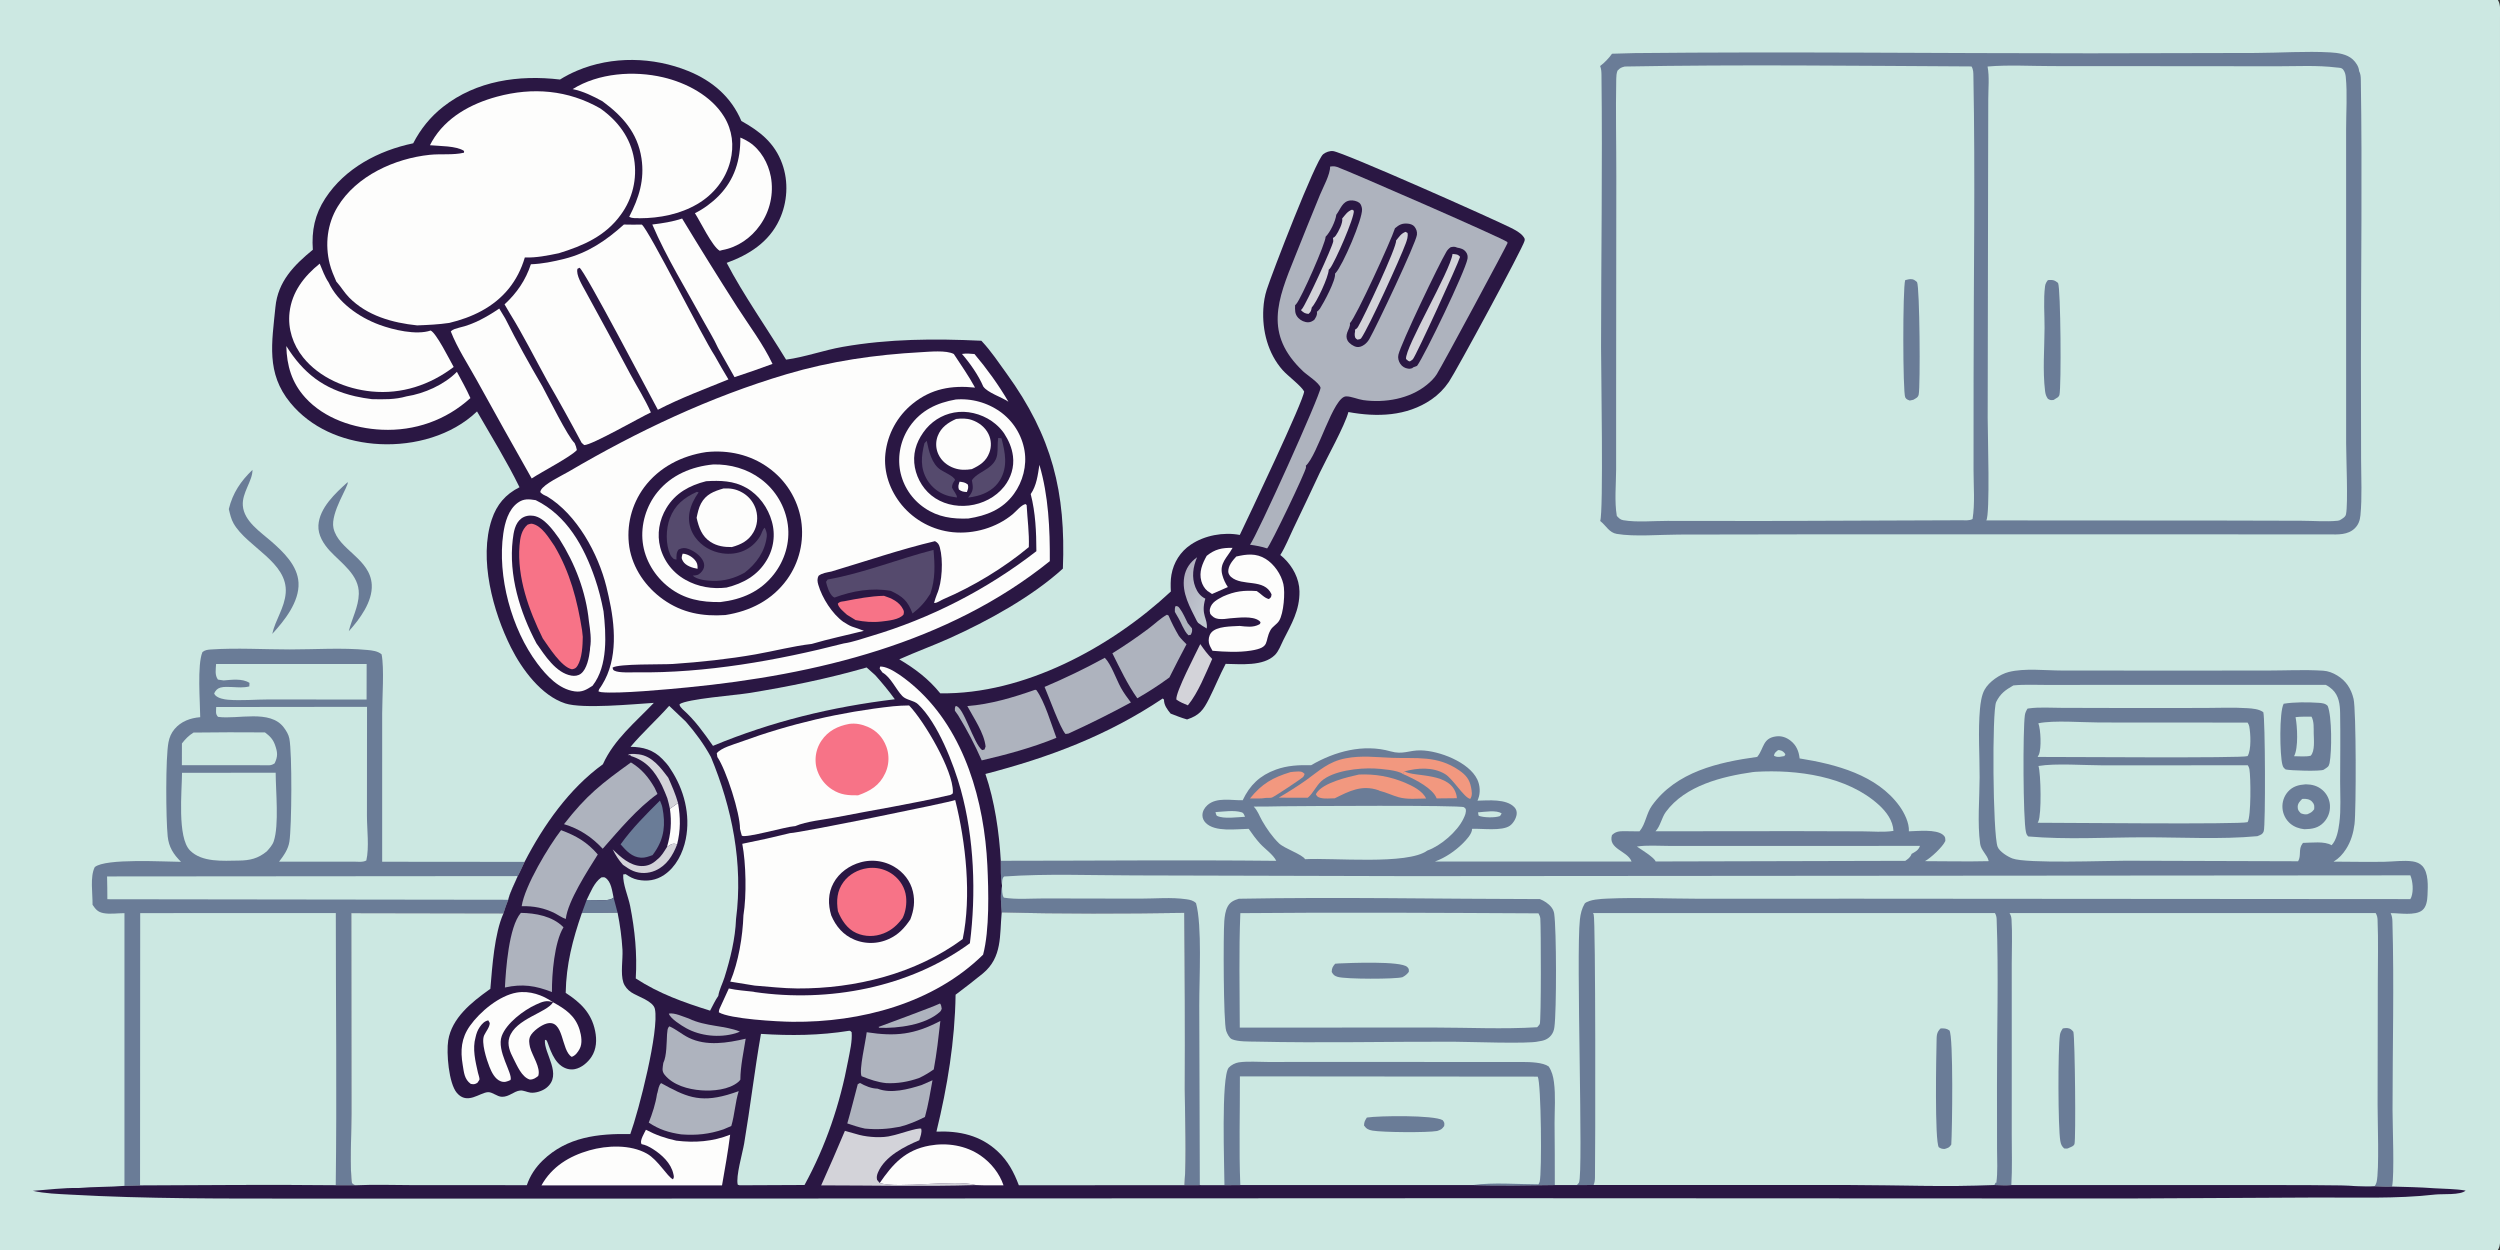<?xml version="1.0" encoding="utf-8" ?>
<svg xmlns="http://www.w3.org/2000/svg" xmlns:xlink="http://www.w3.org/1999/xlink" width="1024" height="512">
	<rect width="100%" height="100%" fill="#333333" stroke="none"/>
	<path fill="#CCE8E2" transform="scale(0.5 0.5)" d="M0 0L2046.25 0C2048.75 3.753 2047.99 9.762 2047.99 14.121L2048.02 767.612L2048.01 954.147C2048.01 967.073 2049.66 1011.74 2047.62 1020.8C2047.36 1021.98 2046.85 1022.96 2046.25 1024L0 1024L0 0Z"/>
	<path fill="#6A7C97" transform="scale(0.5 0.5)" d="M284.779 394.99C286.401 397.095 270.408 420.023 273.181 432.614C277.096 450.391 303.383 457.554 304.545 479.046C305.292 492.882 294.638 507.29 285.727 517.095C288.176 506.893 293.713 497.195 293.94 486.523C294.273 470.872 279.618 461.473 270.147 451.183C265.016 445.608 260.398 438.27 260.841 430.406C261.65 416.025 274.823 403.98 284.779 394.99Z"/>
	<path fill="#6A7C97" transform="scale(0.5 0.5)" d="M206.834 384.9C206.96 393.974 198.107 403.628 198.932 414.242C199.929 427.054 213.39 435.762 222.166 443.451C232.14 452.189 243.815 463.26 244.546 477.397C245.349 492.918 233.028 508.496 223.028 519.279C225.567 507.753 233.098 498.051 234.051 485.774C236.008 460.579 202.478 448.236 191.359 428.824C189.299 425.226 188.399 421.016 187.441 417.014C190.713 403.693 197.144 394.304 206.834 384.9Z"/>
	<path fill="#6A7C97" transform="scale(0.5 0.5)" d="M164.018 587.517C163.927 574.911 161.458 544.688 165.83 534.19C167.915 532.466 170.12 532.233 172.746 532.055C193.871 530.62 216.178 532.015 237.433 532.02C258.171 532.025 280.328 530.466 300.916 532.455C304.909 532.841 309.453 533.317 312.603 536.027C314.874 547.39 313.079 571.622 313.078 584.493L313.068 705.939L429.737 706.048C427.904 709.91 426.215 713.964 424.148 717.698C421.621 723.793 417.821 730.734 416.352 737.094C414.863 740.797 413.541 744.463 412.414 748.292L287.794 748.05L287.958 912.016C287.98 923.087 286.403 960.725 288.412 969.329C289.367 970.118 289.908 970.632 291.129 970.997L275.034 970.955C221.63 970.385 168.137 970.878 114.727 971.12L101.956 971.461L101.962 748.059C96.373 748.045 90.149 749.091 84.662 748.009C80.044 747.099 78.324 744.894 75.816 741.193C75.978 732.299 73.599 718.163 77.647 710.316C86.517 702.955 134.972 705.975 148.287 706.02C142.09 699.883 138.266 693.906 137.369 685.121C135.877 670.505 135.554 620.56 138.04 607.951C138.841 603.89 140.314 600.451 142.982 597.268C148.292 590.933 156.001 588.149 164.018 587.517Z"/>
	<path fill="#CCE8E2" transform="scale(0.5 0.5)" d="M158.537 600.118Q187.789 599.725 217.043 599.984C221.053 603.002 223.606 605.502 225.315 610.327C227.422 616.274 227.727 619.637 224.977 625.32C221.942 627.4 220.124 626.884 216.5 626.88L148.989 626.865L149.034 609.029C151.928 605.34 154.52 602.605 158.537 600.118Z"/>
	<path fill="#CCE8E2" transform="scale(0.5 0.5)" d="M177.019 543.931L300.362 543.956L300.308 573.078L220.454 572.987C209.429 572.985 197.631 574.118 186.711 573.218C183.517 572.954 178.985 572.056 176.575 569.785C175.966 569.211 175.807 568.831 175.444 568.052C176.57 565.695 177.889 564.079 180.523 563.285C183.473 562.394 187.353 562.79 190.414 562.83C195.098 563.076 199.648 563.501 204.241 562.296L204.378 559.423C198.571 555.615 189.716 556.893 183.122 557.415L178.525 556.724C175.806 552.925 176.798 548.445 177.019 543.931Z"/>
	<path fill="#CCE8E2" transform="scale(0.5 0.5)" d="M149.106 633.069L225.832 633.035C225.867 648 228.719 675.836 224.253 689.16C223.179 692.367 220.781 694.915 218.587 697.411C211.414 703.324 204.818 704.873 195.636 704.987C182.724 705.146 165.507 706.599 155.676 696.715C145.072 686.053 149.051 648.077 149.106 633.069Z"/>
	<path fill="#CCE8E2" transform="scale(0.5 0.5)" d="M87.713 717.982L424.148 717.698C421.621 723.793 417.821 730.734 416.352 737.094L87.95 736.649C87.999 730.432 87.812 724.199 87.713 717.982Z"/>
	<path fill="#CCE8E2" transform="scale(0.5 0.5)" d="M177.107 579.191L300.667 579.04L300.599 668.225C300.594 679.371 302.548 694.189 300.104 704.866C297.458 706.489 293.23 705.907 290.147 705.859L228.598 705.892C232.393 700.956 236.135 695.739 237.089 689.419C238.994 676.797 239.38 617.16 237.047 605.066C236.398 601.704 234.574 598.78 232.559 596.052C221.319 580.833 194.666 589.573 178.608 587.249C176.276 584.856 177.095 582.456 177.107 579.191Z"/>
	<path fill="#CCE8E2" transform="scale(0.5 0.5)" d="M114.851 748.022L275.096 747.959C275.076 822.259 275.997 896.67 275.034 970.955C221.63 970.385 168.137 970.878 114.727 971.12L114.851 748.022Z"/>
	<path fill="#6A7C97" transform="scale(0.5 0.5)" d="M1339.06 43.5C1463.54 42.198 1588.12 43.721 1712.62 43.677L1847.43 43.39C1867.75 43.313 1888.97 41.77 1909.19 42.932C1915.32 43.285 1922.66 44.341 1927.38 48.665C1929.97 51.042 1932.39 54.679 1932.59 58.255C1933.72 60.337 1933.94 62.691 1933.98 65.027C1935.23 142.229 1934.07 219.612 1934.08 296.83L1934.21 376.705C1934.24 391.692 1935.12 407.228 1933.67 422.13C1933.27 426.252 1932.1 429.758 1929.11 432.723C1923.41 438.369 1915.14 437.894 1907.75 437.76L1490.31 437.72L1375.44 437.921C1360.22 437.948 1338.84 439.804 1324.5 437.378C1318.3 436.33 1315.79 430.8 1311.34 427.163C1311.18 427.038 1311.03 426.918 1310.87 426.795C1313.67 419.476 1311.58 302.931 1311.58 284.333C1311.61 210.15 1312.81 135.87 1311.93 61.699C1311.9 58.956 1311.83 56.68 1310.83 54.078C1314.17 51.71 1318.24 47.367 1320.57 44.017L1339.06 43.5Z"/>
	<path fill="#CCE8E2" transform="scale(0.5 0.5)" d="M1331.01 54.5C1425.55 52.755 1520.48 53.932 1615.04 54.431C1616.61 56.883 1616.56 59.586 1616.61 62.407C1618.18 145.047 1616.76 227.947 1616.76 310.626L1616.73 385.429C1616.72 398.285 1617.96 412.535 1615.93 425.16C1613.47 426.659 1609.61 426.185 1606.75 426.195L1445.29 426.799L1366.1 426.721C1354.69 426.694 1341.01 428.049 1329.86 426.173C1327.21 425.727 1326.28 424.452 1324.5 422.673C1322.47 410.77 1323.89 396.7 1323.93 384.563L1323.94 314.329L1324.08 144.545C1324.11 117.943 1323.51 91.265 1324.03 64.675C1324.08 62.245 1324.2 60.226 1325.04 57.904C1327.28 55.569 1328.02 55.294 1331.01 54.5Z"/>
	<path fill="#6A7C97" transform="scale(0.5 0.5)" d="M1560.74 229.498C1562.07 229.184 1563.64 228.693 1565 228.667C1567.69 228.616 1568.46 229.467 1570.44 231.083C1572.67 235.122 1573.23 316.288 1571.81 323.135C1571.27 325.725 1569.45 326.255 1567.4 327.502L1564.49 328.125C1562.76 327.428 1561.69 327.257 1560.76 325.497C1558.74 321.667 1558.61 235.916 1560.74 229.498Z"/>
	<path fill="#CCE8E2" transform="scale(0.5 0.5)" d="M1628.21 54.499C1645.55 52.991 1663.92 54.161 1681.36 54.147L1786.31 54.214L1865.79 54.294C1881.71 54.296 1898.26 53.346 1914.04 55.289C1916.16 55.549 1918.3 55.308 1919.61 57.131C1920.93 58.97 1921.44 60.807 1921.66 63.045C1923.01 76.745 1921.92 92.052 1921.94 105.913L1921.95 194.877L1921.96 363.306C1921.96 374.569 1923.64 412.833 1921.85 421.199C1921.35 423.544 1919.67 424.247 1917.87 425.501C1917.11 426.111 1916.09 426.486 1915.12 426.585C1905.63 427.544 1894.95 426.635 1885.35 426.605L1822.96 426.445L1627.18 426.316C1630.39 421.047 1628.32 356.086 1628.31 342.592L1628.67 133.93L1628.79 81.155C1628.8 72.566 1629.81 62.863 1628.21 54.499Z"/>
	<path fill="#6A7C97" transform="scale(0.5 0.5)" d="M1677.61 229.498C1677.96 229.456 1678.31 229.417 1678.66 229.389C1682.1 229.112 1683.44 229.708 1685.97 231.84C1688.15 236.134 1688.7 317.003 1687.1 323.444C1686.6 325.422 1684.87 326.007 1683.26 327.016L1682.54 327.567C1680.05 327.944 1679.88 327.964 1677.68 326.758C1676.17 324.675 1675.62 322.852 1675.32 320.34C1673.28 303.761 1674.82 285.448 1674.9 268.696C1674.95 257.578 1673.88 245.421 1675.31 234.449C1675.56 232.477 1676.39 231.043 1677.61 229.498Z"/>
	<path fill="#6A7C97" transform="scale(0.5 0.5)" d="M1629.13 705.458C1629.1 705.321 1629.07 705.184 1629.04 705.048C1627.78 700.051 1622.88 696.592 1622.15 691.32C1619.79 674.428 1621.66 653.98 1621.7 636.783C1621.75 618.507 1620.36 598.951 1621.99 580.784C1622.44 575.864 1623.31 569.465 1625.72 565.089C1629.39 558.415 1638.28 552.35 1645.59 550.497C1658.55 547.214 1675.59 549.278 1689.04 549.294L1767.03 549.348L1856.78 549.316C1872.13 549.304 1887.93 548.455 1903.22 549.444C1907.33 549.709 1911.19 551.252 1914.68 553.372C1921.99 557.807 1926.09 564.28 1928.05 572.548C1930.21 581.653 1930.21 663.844 1928.82 675.105C1927.93 682.299 1925.87 689.364 1921.92 695.494C1919.11 699.857 1916.1 703.15 1911.69 705.851C1925.47 705.931 1939.29 706.179 1953.07 705.974C1960.57 705.862 1969.21 704.566 1976.6 705.684C1979.44 706.116 1982.24 707.195 1984.27 709.302C1989.61 714.845 1988.94 726.071 1988.62 733.235C1988.43 737.454 1987.83 742.853 1984.29 745.711C1978.54 750.346 1965.48 747.964 1958.44 748.047C1959.58 750.445 1959.81 752.468 1959.88 755.084C1961.3 806.318 1959.98 857.949 1959.97 909.221C1959.96 922.007 1961.62 962.728 1959.57 972.032C1954.88 972.344 1949.96 971.906 1945.26 971.786C1936.25 972.405 1926.6 971.297 1917.51 971.131Q1889.75 970.728 1861.99 970.822L1647.68 970.833C1643.1 971.253 1638.29 970.878 1633.68 970.792C1594.98 972.593 1553.21 970.826 1514.22 970.762L1305.49 970.752L1291.76 970.822L1273.7 970.819C1251.37 971.03 1228.83 971.689 1206.51 970.804L1016.06 970.832L1003.07 970.93L982.896 970.885L970.308 970.911C972.121 945.027 970.626 918.207 970.581 892.201Q970.887 820.007 970.105 747.816C921.139 748.58 869.467 748.765 820.595 747.408C820.115 741.214 819.263 732.01 820.82 726.077L820.821 725.206C819.534 719.116 820.059 711.427 819.856 705.157C895.025 705.15 970.361 704.373 1045.52 705.194C1043.03 700.063 1036.07 695.317 1032.13 690.955C1028.74 687.202 1025.81 683.132 1022.94 678.98C1012.8 679.111 995.356 681.819 987.757 674.128C986.105 672.456 985.049 670.372 985.026 667.982C984.994 664.681 986.71 661.738 989.109 659.587C996.645 652.828 1008.76 655.789 1018.02 655.555C1023.87 643.134 1032.09 635.222 1045.24 630.451C1054.69 627.023 1064.15 626.628 1074.08 626.844C1093.46 615.563 1116.85 609.169 1139.16 615.512C1149.43 618.432 1154.15 614.526 1163.84 614.697C1178.95 614.965 1203.33 624.266 1210.16 638.47C1212.5 643.323 1212.89 649.438 1210.93 654.483C1210.75 654.962 1210.55 655.436 1210.34 655.907C1219.3 655.719 1233.93 654.207 1240.62 661.318C1242.06 662.851 1242.68 664.79 1242.47 666.88C1242.13 670.292 1239.72 674.408 1236.92 676.406C1230.39 681.067 1214.02 678.575 1205.93 678.982C1205.96 683.128 1201.13 688.093 1198.35 690.877C1192.02 697.206 1183.88 702.704 1175.49 705.756L1336.56 705.769C1336.5 705.611 1336.44 705.451 1336.38 705.297C1332.78 696.933 1317.27 695.442 1320.5 684.157C1323.24 681.381 1326.12 680.91 1329.87 680.892C1334.23 680.871 1338.62 681.003 1342.99 681.059C1343.14 680.9 1343.28 680.745 1343.42 680.581C1347.99 675.044 1348.75 666.272 1353.26 659.99C1373.21 632.158 1407.74 624.448 1439.49 620.042C1439.6 619.903 1439.72 619.767 1439.84 619.625C1445.11 612.921 1443.97 604.627 1455.04 603.239C1459.46 602.686 1463.4 604.083 1466.86 606.796C1471.6 610.521 1473.62 615.446 1474.25 621.302C1503.74 626.025 1537.54 634.707 1556.09 660.378C1559.96 665.74 1564.2 674.195 1563.75 681.017C1571.04 680.856 1585.96 679.121 1591.69 683.875C1593.71 685.546 1593.59 686.515 1593.63 688.919C1591.47 693.785 1581.76 702.814 1576.91 705.455C1594.3 705.496 1611.75 705.874 1629.13 705.458Z"/>
	<path fill="#CCE8E2" transform="scale(0.5 0.5)" d="M1456.59 614.498C1456.97 614.499 1457.36 614.482 1457.74 614.539C1460.17 614.901 1461.27 616.016 1462.61 617.847L1461.78 619.378L1457.98 620.004C1456.08 620.15 1455 619.996 1453.28 619.146C1453.54 616.592 1454.77 616.109 1456.59 614.498Z"/>
	<path fill="#CCE8E2" transform="scale(0.5 0.5)" d="M1210.79 665.497C1215.72 665.14 1226.27 663.321 1230.16 666.44L1228.8 668.503C1224.89 670.037 1215.07 669.86 1211.29 668.217L1210.79 665.497Z"/>
	<path fill="#CCE8E2" transform="scale(0.5 0.5)" d="M995.721 665.269C1002.08 664.906 1011.08 663.476 1017.18 665.456C1018.96 666.034 1019.14 667.487 1019.92 669.094C1013.83 669.368 1002.54 671.073 997.012 668.379C996.26 668.013 995.976 666.098 995.721 665.269Z"/>
	<path fill="#F2987F" transform="scale(0.5 0.5)" d="M1149.2 634.037L1150.62 631.87C1158.33 636.916 1189.25 631.983 1193.26 652.05C1193.38 652.662 1193.43 653.269 1193.47 653.889L1176.9 654.06C1173.96 646 1159.69 638.78 1152.25 635.362Q1150.74 634.668 1149.2 634.037Z"/>
	<path fill="#F2987F" transform="scale(0.5 0.5)" d="M1057.23 632.494C1059.28 632.282 1061.4 632.006 1063.46 631.995C1065.95 631.982 1067.01 632.217 1068.72 633.984C1068.44 634.954 1068.26 635.538 1067.64 636.345C1066.63 637.66 1044.16 652.534 1042.03 653.33C1040.87 653.761 1038.31 653.561 1036.98 653.644C1032.9 654.416 1028.17 654.027 1024 654.084C1033.77 641.919 1042.56 637.016 1057.23 632.494Z"/>
	<path fill="#F2987F" transform="scale(0.5 0.5)" d="M1113.23 634.5C1126.55 633.947 1138.74 636.066 1151.06 641.227C1156.85 643.65 1165.73 648.073 1168.2 654.132C1160.89 654.2 1152.91 655.069 1145.8 653.094C1140.48 651.614 1135.68 649.143 1130.21 647.844C1129.78 647.586 1129.71 647.524 1129.16 647.335C1115.49 642.67 1105.24 648.116 1093.43 653.97C1089.95 653.976 1085.24 654.533 1081.91 653.658C1079.66 653.07 1079.05 652.664 1077.97 650.692C1078.17 650.276 1078.22 650.127 1078.49 649.702C1083.91 641.164 1104.17 636.52 1113.23 634.5Z"/>
	<path fill="#F2987F" transform="scale(0.5 0.5)" d="M1047.52 653.471C1053.39 650.068 1064.16 643.292 1069.81 639.224C1080.86 631.268 1088.3 623.914 1102.39 621.207C1115.29 618.73 1127.2 620.302 1140.13 620.801C1160.34 621.582 1177.27 618.586 1195.28 631.01C1200.81 634.829 1203.87 638.393 1205.11 645.056C1205.72 648.373 1206.39 651.566 1204.43 654.457C1199.35 653.54 1190.27 637.942 1183.72 634.057C1173.71 628.119 1161.46 629.028 1150.62 631.87L1149.2 634.037C1145.44 630.921 1130.86 629.772 1125.73 629.54C1113.34 628.978 1091.8 631.286 1082.32 640.054C1078.27 643.799 1075.62 649.766 1071.89 652.985C1071.69 653.157 1071.49 653.321 1071.28 653.489L1047.52 653.471Z"/>
	<path fill="#CCE8E2" transform="scale(0.5 0.5)" d="M1340.93 693.498C1349.15 692.211 1358.37 692.948 1366.7 692.965L1411.82 693.014L1572.84 692.947C1571.68 696.507 1569.04 697.761 1565.97 699.5C1565.05 702.265 1563.09 703.626 1560.83 705.196L1356.3 705.722C1355.21 702.422 1344.17 695.725 1340.93 693.498Z"/>
	<path fill="#CCE8E2" transform="scale(0.5 0.5)" d="M1050.46 660.495C1066.29 660.338 1196.26 659.439 1199.27 661.27C1199.84 661.615 1200.23 662.192 1200.71 662.652C1201.34 665.548 1200.04 668.205 1198.81 670.768C1193.8 681.22 1180.29 692.899 1169.3 696.755C1153.2 708.766 1091.7 702.535 1069.12 703.861C1066.75 699.819 1052.15 695.188 1047.62 690.74C1042.26 685.47 1037.72 678.977 1033.99 672.47C1031.75 668.55 1030.26 663.976 1027.02 660.755Q1038.74 660.772 1050.46 660.495Z"/>
	<path fill="#CCE8E2" transform="scale(0.5 0.5)" d="M1435.87 632.496C1436.66 632.4 1437.43 632.311 1438.23 632.264C1471.94 630.276 1513.19 635.7 1539.19 659.413C1545.26 664.944 1550.71 672.23 1551.12 680.663C1543.13 681.968 1533.51 681.048 1525.35 681.031L1470.75 680.872L1356.17 680.986C1360.05 677.155 1361.24 669.769 1364.67 665.11C1380.58 643.469 1410.87 636.073 1435.87 632.496Z"/>
	<path fill="#CCE8E2" transform="scale(0.5 0.5)" d="M1649.35 561.499C1658.72 560.554 1668.68 561.143 1678.13 561.109L1733.24 561.023L1905.26 561.044C1907.12 561.946 1909.07 563.346 1910.58 564.749C1916.08 569.86 1916.91 577.143 1917.03 584.212C1917.34 602.861 1917.09 621.563 1917.04 640.216C1917.02 651.312 1917.84 663.201 1916.38 674.17C1915.6 680.045 1914.24 688.076 1910.04 692.421C1904.31 688.902 1893.38 690.402 1886.63 690.5L1886.1 691.203C1882.68 695.705 1885.38 700.898 1882.61 705.538L1741.31 705.105C1725.54 705.099 1660.22 707.601 1648.62 703.269C1644.76 701.827 1637.94 697.649 1636.43 693.644C1632.48 683.181 1631.8 582.061 1635.28 575.049C1638.72 568.109 1642.84 565.252 1649.35 561.499Z"/>
	<path fill="#6A7C97" transform="scale(0.5 0.5)" d="M1888.89 642.5C1894.08 642.591 1898.56 643.726 1902.57 647.225Q1902.92 647.527 1903.25 647.846Q1903.58 648.165 1903.89 648.5Q1904.2 648.836 1904.5 649.187Q1904.8 649.538 1905.07 649.904Q1905.35 650.27 1905.61 650.649Q1905.87 651.029 1906.11 651.421Q1906.34 651.813 1906.56 652.218Q1906.78 652.622 1906.98 653.036Q1907.17 653.451 1907.35 653.875Q1907.53 654.299 1907.68 654.732Q1907.83 655.165 1907.96 655.605Q1908.1 656.045 1908.2 656.491Q1908.31 656.937 1908.4 657.388Q1908.48 657.839 1908.54 658.294Q1908.61 658.749 1908.65 659.207Q1908.68 659.664 1908.7 660.123Q1908.74 661.048 1908.68 661.972Q1908.63 662.896 1908.49 663.81Q1908.34 664.725 1908.11 665.62Q1907.87 666.515 1907.55 667.383Q1907.22 668.25 1906.82 669.081Q1906.41 669.912 1905.92 670.699Q1905.43 671.485 1904.87 672.219Q1904.3 672.954 1903.67 673.628C1899.22 678.397 1893.98 679.179 1887.75 679.302C1883.46 678.829 1879.44 677.442 1876.12 674.622Q1875.43 674.024 1874.8 673.361Q1874.17 672.697 1873.61 671.974Q1873.05 671.251 1872.56 670.476Q1872.07 669.7 1871.67 668.881Q1871.26 668.061 1870.94 667.205Q1870.61 666.349 1870.38 665.465Q1870.14 664.581 1869.99 663.678Q1869.85 662.775 1869.79 661.862Q1869.73 660.972 1869.75 660.079Q1869.77 659.187 1869.89 658.301Q1870 657.416 1870.2 656.545Q1870.39 655.675 1870.68 654.828Q1870.96 653.982 1871.32 653.167Q1871.69 652.352 1872.13 651.576Q1872.57 650.801 1873.09 650.073Q1873.6 649.345 1874.19 648.671C1878.23 644.103 1883.03 642.925 1888.89 642.5Z"/>
	<path fill="#CCE8E2" transform="scale(0.5 0.5)" d="M1885.95 654.499C1886.16 654.481 1886.37 654.457 1886.58 654.444C1889.36 654.277 1892.21 654.65 1894.16 656.857C1896.09 659.028 1895.96 660.272 1895.76 662.94C1893.9 665.451 1892.97 665.818 1890.2 667.018C1888.09 667.344 1886.83 666.945 1884.84 666.246C1883.17 664.42 1882.26 663.648 1882.27 661.01C1882.29 658.139 1884.07 656.371 1885.95 654.499Z"/>
	<path fill="#6A7C97" transform="scale(0.5 0.5)" d="M1870.79 576.499C1879.42 575.085 1890.64 575.147 1899.37 575.751C1902.03 575.936 1904.97 576.152 1906.84 578.287C1910.39 586.732 1910.26 615.859 1908.38 625.113C1907.76 628.155 1906.58 628.554 1904.23 630.102C1904.05 630.238 1903.89 630.394 1903.7 630.508C1901.14 632.062 1875.97 631.255 1872.39 630.339C1870.8 628.994 1870.37 628.687 1869.78 626.592C1867.58 618.85 1867.07 583.144 1870.79 576.499Z"/>
	<path fill="#CCE8E2" transform="scale(0.5 0.5)" d="M1880.52 587.499C1884.79 586.932 1889.27 587.141 1893.59 587.103C1895.76 591.131 1895.31 596.423 1895.4 600.911C1895.51 605.915 1896.49 615.355 1892.92 619.084C1888.97 620.116 1883.43 619.463 1879.29 619.495C1882.98 612.766 1881.95 594.873 1880.52 587.499Z"/>
	<path fill="#6A7C97" transform="scale(0.5 0.5)" d="M1660.94 580.499Q1661.48 580.401 1662.03 580.328C1670.61 579.14 1680.22 579.852 1688.89 579.87L1738.6 579.994L1805.64 579.96C1817.39 579.949 1829.48 579.376 1841.18 580.146C1845.35 580.42 1850.68 580.834 1854.09 583.427C1855.69 588.278 1856 676.621 1854.47 680.884C1853.45 683.711 1851.72 683.937 1849.21 684.999C1819.55 687.77 1786.47 685.883 1756.54 685.919C1725.33 685.957 1692.62 687.944 1661.55 685.224C1660.28 683.885 1660.06 683.309 1659.65 681.544C1657.28 671.433 1657.07 597.834 1658.77 585.853C1659.04 583.877 1659.9 582.17 1660.94 580.499Z"/>
	<path fill="#CCE8E2" transform="scale(0.5 0.5)" d="M1669.82 592.498C1682.76 589.878 1705.95 591.856 1720.08 591.867L1841.22 591.946C1841.84 592.892 1842.37 593.895 1842.59 595.014C1843.71 600.9 1844.38 614.405 1841.22 619.395C1837.66 621.227 1688.28 620.006 1669.21 620.082C1669.63 619.455 1669.97 618.832 1670.27 618.134C1672.45 612.96 1671.79 597.594 1669.82 592.498Z"/>
	<path fill="#CCE8E2" transform="scale(0.5 0.5)" d="M1669.92 627.499C1683.63 625.13 1708.11 626.963 1722.76 626.973L1841.39 626.909C1842 627.873 1842.51 628.907 1842.71 630.038C1843.86 636.724 1844.17 668.86 1841.24 673.501C1835.79 675.464 1690 673.997 1669.26 674.001C1669.34 673.834 1669.42 673.666 1669.51 673.501C1669.6 673.314 1669.71 673.135 1669.81 672.946C1672.52 667.441 1671.91 633.659 1669.92 627.499Z"/>
	<path fill="#CCE8E2" transform="scale(0.5 0.5)" d="M1646.2 747.998L1946.16 748.003C1947.29 749.924 1947.62 751.475 1947.71 753.671C1948.41 770.675 1947.88 787.936 1947.89 804.964L1947.73 905.126C1947.68 917.627 1949.2 958.741 1946.9 968.387C1946.59 969.705 1946.02 970.683 1945.26 971.786C1936.25 972.405 1926.6 971.297 1917.51 971.131Q1889.75 970.728 1861.99 970.822L1647.68 970.833C1648.51 957.201 1648.01 943.319 1648.02 929.657L1648.03 858.093L1648.02 789.152C1648.01 777.32 1648.59 765.135 1647.85 753.34C1647.72 751.241 1647.32 749.777 1646.2 747.998Z"/>
	<path fill="#6A7C97" transform="scale(0.5 0.5)" d="M1689.87 842.498C1691 842.322 1692.28 842.075 1693.42 842.19C1696.05 842.458 1696.94 843.379 1698.51 845.247C1699.83 851.059 1700.63 933.737 1699.41 937.156C1698.75 939 1696.82 939.451 1695.18 940.221C1693.54 941.196 1692.81 940.925 1690.95 940.82C1688.93 938.867 1688.33 937.554 1687.82 934.757C1685.9 924.294 1685.77 858.758 1687.51 847.667C1687.81 845.73 1688.77 844.084 1689.87 842.498Z"/>
	<path fill="#CCE8E2" transform="scale(0.5 0.5)" d="M1304.99 747.988L1634.27 747.998C1635.2 749.689 1635.56 751.025 1635.64 752.935C1637.34 798.061 1635.83 843.886 1635.93 889.086L1635.98 941.438C1635.97 950.379 1636.67 960.069 1635.4 968.896L1634.59 968.947C1634.35 969.932 1634.42 970.002 1633.68 970.792C1594.98 972.593 1553.21 970.826 1514.22 970.762L1305.49 970.752C1306.36 968.633 1306.56 966.916 1306.6 964.66C1306.93 946.227 1307.22 753.104 1305.54 749.1C1305.29 748.503 1305.27 748.488 1304.99 747.988Z"/>
	<path fill="#6A7C97" transform="scale(0.5 0.5)" d="M1589.72 842.498C1592.64 842.425 1594.46 842.352 1596.97 844.132C1600.32 848.765 1599.25 926.619 1598.49 937.65C1596.75 940.253 1595.95 940.276 1593.1 941.23C1591.04 941.232 1589.98 940.95 1588.26 939.823C1584.82 934.618 1586.17 863.988 1586.43 853.148C1586.54 848.618 1586.3 845.766 1589.72 842.498Z"/>
	<path fill="#CCE8E2" transform="scale(0.5 0.5)" d="M820.821 725.206C821.056 722.73 820.663 719.71 822.541 718.036C857.66 715.54 894.126 717.132 929.415 717.135L1154.67 717.733L1974.56 717.082C1976.6 722.017 1977.23 729.809 1975.36 734.911C1975.15 735.492 1974.87 736.022 1974.55 736.549L1521.94 736.212L1390.84 736.243C1366.22 736.159 1341.21 735.073 1316.63 736.139C1311.74 736.352 1301.87 736.806 1298.24 740.096C1295.82 744.202 1294.8 748.464 1294.26 753.185C1291 781.542 1297.24 961.129 1293.49 968.791C1293.18 969.428 1292.24 970.254 1291.76 970.822L1273.7 970.819C1251.37 971.03 1228.83 971.689 1206.51 970.804L1016.06 970.832L1003.07 970.93L982.896 970.885L970.308 970.911C972.121 945.027 970.626 918.207 970.581 892.201Q970.887 820.007 970.105 747.816C921.139 748.58 869.467 748.765 820.595 747.408C820.115 741.214 819.263 732.01 820.82 726.077L820.821 725.206Z"/>
	<path fill="#6A7C97" transform="scale(0.5 0.5)" d="M820.595 747.408C820.115 741.214 819.263 732.01 820.82 726.077C821.016 728.983 820.698 732.993 822.343 735.339C832.824 737.062 844.551 735.992 855.188 736.009L933.802 736.16C946.134 736.174 959.72 734.878 971.886 736.668C975.059 737.135 977.464 737.63 979.79 739.844C984.873 758.294 982.377 802.141 982.442 823.722L982.896 970.885L970.308 970.911C972.121 945.027 970.626 918.207 970.581 892.201Q970.887 820.007 970.105 747.816C921.139 748.58 869.467 748.765 820.595 747.408Z"/>
	<path fill="#CCE8E2" transform="scale(0.5 0.5)" d="M1003.07 970.93C1003.06 956.591 1000.18 881.738 1006.63 874.566C1008.51 872.476 1011.98 870.704 1014.76 870.302C1022.28 869.211 1030.97 869.977 1038.62 869.972L1086.69 869.942L1247.73 869.984C1253.58 870.02 1263.87 870.249 1268.69 873.652C1271.32 877.626 1272.38 881.778 1273 886.48C1274.44 897.372 1273.5 909.07 1273.5 920.082Q1273.74 945.45 1273.7 970.819C1251.37 971.03 1228.83 971.689 1206.51 970.804L1016.06 970.832L1003.07 970.93Z"/>
	<path fill="#6A7C97" transform="scale(0.5 0.5)" d="M1119.73 915.494C1129.82 913.971 1174.63 913.365 1181.86 917.66C1183.41 919.79 1183.35 919.819 1183.08 922.454C1181.08 925.228 1180.41 925.418 1177.31 926.501C1169.12 927.962 1132.54 927.646 1124.35 926.201C1121 925.61 1119.34 924.773 1117.4 921.998C1117.52 918.939 1118.17 918.024 1119.73 915.494Z"/>
	<path fill="#6A7C97" transform="scale(0.5 0.5)" d="M1003.07 970.93C1003.06 956.591 1000.18 881.738 1006.63 874.566C1008.51 872.476 1011.98 870.704 1014.76 870.302C1022.28 869.211 1030.97 869.977 1038.62 869.972L1086.69 869.942L1247.73 869.984C1253.58 870.02 1263.87 870.249 1268.69 873.652C1271.32 877.626 1272.38 881.778 1273 886.48C1274.44 897.372 1273.5 909.07 1273.5 920.082Q1273.74 945.45 1273.7 970.819C1251.37 971.03 1228.83 971.689 1206.51 970.804C1223.53 968.428 1243.01 970.183 1260.29 970.202C1260.7 969.546 1261.11 968.821 1261.3 968.067C1263.22 960.693 1262.54 887.133 1259.71 881.981L1015.72 881.763C1015.85 911.379 1014.88 941.261 1016.06 970.832L1003.07 970.93Z"/>
	<path fill="#6A7C97" transform="scale(0.5 0.5)" d="M1014.84 736.257C1096.93 734.701 1179.35 736.464 1261.48 736.538C1263.32 737.292 1265.02 738.131 1266.64 739.283C1269.86 741.564 1272.59 744.406 1273.19 748.46C1275.11 761.422 1275.18 828.304 1273.36 841.445C1273.02 843.945 1272.32 846.053 1270.74 848.064C1268.02 851.519 1264.42 852.616 1260.23 853.148C1252.19 855.303 1202.66 853.405 1190.51 853.372C1136.71 853.226 1082.69 854.535 1028.92 853.307C1023.43 853.182 1014.1 853.48 1009.16 851.303C1007.01 850.355 1005.18 846.586 1004.48 844.438C1002.16 837.301 1002.11 764.962 1002.93 754.651C1003.24 750.758 1003.78 746.317 1005.61 742.808C1007.65 738.892 1010.81 737.489 1014.84 736.257Z"/>
	<path fill="#CCE8E2" transform="scale(0.5 0.5)" d="M1016.09 748.059C1097.45 747.286 1178.94 747.799 1260.31 748.217C1261.08 749.494 1261.71 751.021 1261.83 752.523C1262.38 759.359 1262.6 836.471 1261.36 838.954C1260.94 839.776 1259.88 840.761 1259.27 841.5C1231.54 843.233 1202.84 841.778 1174.97 841.758L1015.63 841.811C1015.59 810.632 1014.81 779.199 1016.09 748.059Z"/>
	<path fill="#6A7C97" transform="scale(0.5 0.5)" d="M1093.76 789.494C1094.71 789.395 1095.66 789.302 1096.62 789.26C1105.07 788.89 1147.69 787.057 1152.81 792.164C1154.32 793.663 1154.16 794.178 1154.1 796.136C1152.54 798.262 1151.2 799.225 1148.92 800.505C1143.51 802.21 1102.38 802.215 1095.88 800.265C1093.12 799.437 1092.32 798.659 1090.94 796.217C1091.03 793.013 1091.75 791.848 1093.76 789.494Z"/>
	<path fill="#2A1743" transform="scale(0.5 0.5)" d="M458.761 65.153C463.23 62.335 467.819 60.001 472.677 57.929C501.304 45.717 535.165 46.533 563.812 58.182C583.457 66.17 598.978 79.343 607.332 99.109C622.478 107.555 634.57 117.058 640.747 134.05C646.142 148.894 645.098 165.911 638.41 180.156C629.835 198.421 613.662 208.644 595.308 215.336C608.531 240.808 628.659 269.481 643.953 294.616C659.361 292.557 674.82 286.878 690.283 284.164C728.206 277.506 765.593 277.342 803.907 279.132L804.529 279.786C811.895 287.65 818.386 297.405 824.711 306.156C861.983 357.722 873.193 403.097 870.712 465.799C845.555 488.791 808.979 508.869 777.984 522.799C764.365 528.92 750.311 534.003 736.681 540.13C749.705 547.842 760.679 556.15 770.258 567.971C838.577 569.044 910.038 530.371 959.152 484.559C958.942 480.021 958.843 475.291 959.642 470.806C961.447 460.67 966.917 451.96 975.462 446.192C986.81 438.533 1002.3 435.707 1015.64 438.215C1022.68 423.501 1068.21 327.789 1068.34 320.662C1065.82 315.948 1055.03 308.026 1050.78 303.244C1038.67 289.599 1033.86 270.758 1034.93 252.822C1035.25 247.472 1036.1 242.359 1037.73 237.245C1041.82 224.427 1077.7 131.247 1083.98 126.315C1086.13 124.627 1089.3 123.473 1092.05 123.772C1100.42 124.683 1222.78 179.115 1237.54 186.545C1241.03 188.301 1245.61 190.615 1247.94 193.841C1248.9 195.184 1249.31 195.665 1248.91 197.338C1247.52 203.149 1192.92 304.02 1186.95 312.797C1183.04 318.546 1178.28 323.383 1172.54 327.317C1152.32 341.16 1127.88 341.82 1104.6 337.536C1101.72 348.653 1086.88 375.219 1081.19 387.19Q1070.41 410.304 1059.36 433.294C1056.02 440.27 1052.95 448.139 1048.82 454.655Q1050.23 455.766 1051.54 456.996C1059.03 464.063 1064.39 474.061 1064.53 484.494C1064.74 499.967 1057.95 511.24 1051.29 524.365C1049.23 528.416 1047.62 533.412 1044.32 536.651C1034.81 545.99 1016.44 544.009 1004.05 543.84C999.155 553.123 995.249 562.909 990.525 572.28C985.735 581.78 982.53 586.036 972.441 589.378C967.836 588.071 963.423 586.312 958.969 584.572C956.212 581.21 953.436 577.542 953.539 573.124L952.498 572.204C907.398 602.446 859.509 620.5 807.257 634.03C814.849 656.368 818.527 681.749 819.856 705.157C820.059 711.427 819.534 719.116 820.821 725.206L820.82 726.077C819.263 732.01 820.115 741.214 820.595 747.408C869.467 748.765 921.139 748.58 970.105 747.816Q970.887 820.007 970.581 892.201C970.626 918.207 972.121 945.027 970.308 970.911L982.896 970.885L1003.07 970.93L1016.06 970.832L1206.51 970.804C1228.83 971.689 1251.37 971.03 1273.7 970.819L1291.76 970.822L1305.49 970.752L1514.22 970.762C1553.21 970.826 1594.98 972.593 1633.68 970.792C1638.29 970.878 1643.1 971.253 1647.68 970.833L1861.99 970.822Q1889.75 970.728 1917.51 971.131C1926.6 971.297 1936.25 972.405 1945.26 971.786C1949.96 971.906 1954.88 972.344 1959.57 972.032C1971.04 972.356 1982.54 972.55 1993.99 973.418C2002.47 973.94 2011.49 973.888 2019.84 975.313C2015.72 979.219 2000.7 977.9 1994.92 978.565C1963.01 982.227 1929.29 980.828 1897.17 981.015L1740.55 981.81L1212.5 981.566L466.264 981.905L246.072 981.878C183.367 981.858 120.29 982.155 57.671 978.636C47.488 978.079 36.857 977.776 26.9 975.524C39.213 974.66 52.035 972.952 64.36 973.216C76.87 972.132 89.447 972.48 101.956 971.461L114.727 971.12C168.137 970.878 221.63 970.385 275.034 970.955L291.129 970.997C289.908 970.632 289.367 970.118 288.412 969.329C286.403 960.725 287.98 923.087 287.958 912.016L287.794 748.05L412.414 748.292C413.541 744.463 414.863 740.797 416.352 737.094C417.821 730.734 421.621 723.793 424.148 717.698C426.215 713.964 427.904 709.91 429.737 706.048C445.164 676.143 466.37 645.928 493.88 626.095C503.067 605.702 520.537 591.685 535.623 575.785C518.876 576.841 477.39 580.867 463.111 576.269C443.386 569.916 427.499 548.178 418.601 530.459C403.888 501.159 392.056 457.817 402.88 425.497C406.967 413.296 414.179 404.835 425.586 399.138C415.231 377.996 402.527 357.46 390.781 337.045Q388.789 338.942 386.685 340.714C364.835 359.052 333.893 366.016 305.988 363.463C279.867 361.073 254.819 350.606 237.875 330.003C217.823 305.621 222.778 280.681 225.629 251.533C227.688 230.484 240.844 217.259 256.279 204.59C255.169 188.995 257.864 175.717 266.438 162.544C282.562 137.769 310.189 123.282 338.487 117.395C344.536 105.689 352.577 95.695 362.955 87.534C390.299 66.028 425.066 61.184 458.761 65.153Z"/>
	<path fill="#AEB3BE" transform="scale(0.5 0.5)" d="M962.461 501.283C962.457 499.64 962.196 497.843 963.12 496.412C965.217 496.707 965.29 496.901 966.485 498.501C969.124 502.035 971.002 506.545 972.989 510.488L976.482 514.81C976.74 517.321 976.582 517.725 975.469 520.009L973.601 520.422C971.312 518.386 970.058 515.578 968.635 512.915C966.855 508.836 964.734 505.096 962.461 501.283Z"/>
	<path fill="#FDFDFC" transform="scale(0.5 0.5)" d="M548.799 662.527C550.995 660.93 553.227 659.381 555.444 657.813C557.483 669.853 557.622 680.034 554.63 691.926C554.044 691.588 553.83 691.412 553.093 691.273C550.358 690.757 548.45 692.547 546.348 693.944C549.59 683.129 550.349 673.71 548.799 662.527Z"/>
	<path fill="#CCE8E2" transform="scale(0.5 0.5)" d="M480.574 737.286C483.786 730.924 486.635 722.941 492.668 718.768C493.59 718.724 494.887 718.426 495.674 718.912C500.775 722.061 501.438 729.883 502.628 735.271C499.65 738.234 492.219 737.343 488.02 737.331L480.574 737.286Z"/>
	<path fill="#6A7C97" transform="scale(0.5 0.5)" d="M502.628 735.271Q504.25 741.519 505.94 747.749C496.193 748.025 486.41 747.907 476.658 747.959L480.574 737.286L488.02 737.331C492.219 737.343 499.65 738.234 502.628 735.271Z"/>
	<path fill="#AEB3BE" transform="scale(0.5 0.5)" d="M770.044 822.062C771.129 823.123 771.167 824.902 771.462 826.389C771.109 827.422 770.814 828.15 769.989 828.903C758.232 839.64 735.612 842.546 720.342 841.97L719.674 841.291C719.76 841.18 763.782 825.143 770.044 822.062Z"/>
	<path fill="#D3D3D9" transform="scale(0.5 0.5)" d="M546.348 693.944C548.45 692.547 550.358 690.757 553.093 691.273C553.83 691.412 554.044 691.588 554.63 691.926C551.096 700.964 546.106 709.12 536.799 713.186C531.163 715.649 524.55 715.864 518.825 713.546C515.724 712.291 513.004 710.384 510.302 708.442C506.71 704.419 504.35 700.59 501.901 695.825C508.271 701.976 515.989 709.177 525.381 709.462C530.707 709.623 534.662 707.665 538.446 704.074C541.897 701.479 544.04 697.523 546.348 693.944Z"/>
	<path fill="#D3D3D9" transform="scale(0.5 0.5)" d="M542.578 644.178C542.428 643.823 542.267 643.472 542.094 643.128C536.222 631.482 529.371 623.171 516.632 619.251L516.503 618.552L514.255 618.613L515.623 617.842L515.364 617.899C517.996 617.379 520.726 617.615 523.372 617.962C534.308 619.397 541.253 628.936 547.442 637.083C550.44 643.91 553.454 650.612 555.444 657.813C553.227 659.381 550.995 660.93 548.799 662.527C548.272 659.6 547.4 656.713 546.645 653.837C545.467 650.557 543.975 647.371 542.578 644.178Z"/>
	<path fill="#FDFDFC" transform="scale(0.5 0.5)" d="M788.043 289.963C791.572 289.413 794.764 289.674 798.3 290.026C808.433 302.013 818.188 315.539 826.092 329.099C820.369 325.191 809.171 321.819 805.499 316.648C801.582 307.45 794.599 297.482 788.043 289.963Z"/>
	<path fill="#AEB3BE" transform="scale(0.5 0.5)" d="M606.14 845.092C604.904 845.698 603.639 846.163 602.317 846.546C589.359 850.304 573.765 848.8 562.007 842.225C558.186 840.089 549.065 834.385 547.909 830.335C552.521 829.414 559.768 832.918 564.35 834.415C578.03 841.049 593.876 839.974 606.14 845.092Z"/>
	<defs>
		<linearGradient id="gradient_0" gradientUnits="userSpaceOnUse" x1="966.944" y1="481.111" x2="992.299" y2="491.993">
			<stop offset="0" stop-color="#B1B1C0"/>
			<stop offset="1" stop-color="#C1C9D0"/>
		</linearGradient>
	</defs>
	<path fill="url(#gradient_0)" transform="scale(0.5 0.5)" d="M980.502 508.802C974.929 497.588 967.919 485.823 970.105 472.712C971.26 465.783 975.018 460.493 980.653 456.496C977.307 464.329 976.035 472.852 979.256 481.009C980.883 485.127 983.371 488.445 987.414 490.423C983.374 504.092 989.8 506.836 988.534 514.866C986.048 513.518 983.791 511.887 981.491 510.249L980.502 508.802Z"/>
	<path fill="#FDFDFC" transform="scale(0.5 0.5)" d="M988.532 455.318C995.456 449.77 1001.07 448.718 1009.7 448.783C1009.63 448.914 1009.57 449.047 1009.5 449.176C1005.47 456.601 998.646 461.439 1001.35 471.093Q1002.06 473.723 1003.2 476.197Q1004.34 478.672 1005.87 480.922L992.899 486.605L989.145 484.131C986.729 482.182 984.976 479.033 984.145 476.07C982.042 468.573 984.939 461.758 988.532 455.318Z"/>
	<path fill="#D3D3D9" transform="scale(0.5 0.5)" d="M983.261 527.646C986.425 532.214 989.115 535.855 993.033 539.824C987.547 552.063 981.565 567.452 973.113 577.819C969.751 576.478 966.692 575.168 963.7 573.113C962.639 567.576 980.192 534.183 983.261 527.646Z"/>
	<path fill="#F77387" transform="scale(0.5 0.5)" d="M691.535 492.53C702.197 490.451 713.278 488.307 724.153 488.085C730.361 490.109 736.732 492.904 739.82 499.172C740.721 501 740.54 501.491 740.185 503.409C736.803 507.685 727.46 508.517 722.258 509.129C714.854 510.001 708.256 509.42 700.932 507.977L693.841 503.62C691.337 501.229 686.985 498.017 686.319 494.604C687.868 492.695 689.23 492.913 691.535 492.53Z"/>
	<path fill="#6A7C97" transform="scale(0.5 0.5)" d="M540.639 655.827C541.382 657.756 542.306 659.744 542.676 661.782C545.205 675.117 544.33 686.242 536.507 697.825Q535.583 699.191 534.589 700.506C531.513 701.609 528.493 702.802 525.168 702.633C517.676 702.252 513.013 696.907 508.389 691.696C517.825 678.519 529.179 667.206 540.639 655.827Z"/>
	<path fill="#FDFDFC" transform="scale(0.5 0.5)" d="M453.045 821.071C463.071 826.537 471.328 832.091 474.828 843.645C476.252 848.343 477.303 854.811 474.811 859.302C473.287 862.047 471.431 864.719 468.357 865.775C459.464 860.607 462.259 834.377 447.633 838.554C443.281 839.797 436.331 844.801 434.399 848.857C432.98 851.836 433.553 854.764 434.176 857.831C435.945 864.79 443.248 874.766 440.903 881.456C438.566 883.169 437.027 884.423 433.971 884.372C427.292 882.282 423.631 872.967 420.58 867.119C417.822 861.833 415.298 855.872 417.272 849.858C422.322 834.47 447.775 829.717 453.045 821.071Z"/>
	<path fill="#AEB3BE" transform="scale(0.5 0.5)" d="M754.979 888.866L763.897 884.948C762.06 895.001 760.468 905.186 757.702 915.034C751.146 918.311 744.398 921.24 737.265 923.027C727.299 924.941 718.675 925.496 708.555 924.539C703.614 923.521 698.877 921.887 694.095 920.309C697.21 909.667 699.8 898.864 702.686 888.157L704.483 887.174C708.873 889.622 713.773 891.744 718.882 891.838C730.007 896.18 744.1 892.298 754.979 888.866Z"/>
	<path fill="#FDFDFC" transform="scale(0.5 0.5)" d="M389.582 849.74C386.874 859.18 389.458 869.495 391.556 878.824C391.843 880.099 392.932 883.084 392.805 884.271C392.749 884.791 391.36 886.563 391.013 887.114C388.641 888.39 388.381 888.324 385.692 887.95C380.344 884.127 380.084 878.502 379.06 872.429C377.052 860.535 377.809 850.508 384.951 840.407C393.173 828.778 409.107 815.517 423.353 813.114C433.741 811.361 444.609 815.086 453.045 821.071C447.623 819.05 443.966 820.728 438.899 823.046C428.908 827.615 414.952 838.141 411.041 848.673C406.531 860.819 420.28 879.555 418.222 884.74C415.486 886.013 413.214 886.949 410.175 885.788C405.437 883.977 402.722 878.381 400.977 873.986C398.656 868.142 393.968 853.748 396.652 848.06C398.13 844.927 401.164 841.456 401.212 838.045L400.012 835.885C396.919 836.455 394.771 838.771 393.007 841.355C391.2 844.002 390.261 846.616 389.582 849.74Z"/>
	<path fill="#AEB3BE" transform="scale(0.5 0.5)" d="M538.548 895.27C539.21 892.713 539.61 889.136 541.562 887.276C561.277 898.156 572.562 903.496 595.68 896.955C598.873 896.052 602.02 894.961 605.148 893.855C602.231 903.203 601.882 913.078 599.071 922.421L592.678 925.169C580.977 929.14 570.315 930.241 558.018 929.282C547.846 927.774 540.083 925.373 531.459 919.635C534.404 912.225 537.084 904.085 538.228 896.182L538.548 895.27Z"/>
	<path fill="#D3D3D9" transform="scale(0.5 0.5)" d="M730.684 930.307C735.759 929.432 751.813 923.529 754.644 924.617C755.44 927.822 753.974 930.94 753.084 934.097C740.801 939.234 724.889 947.311 719.304 960.341C718.386 962.483 717.955 964.224 718.493 966.558L720.669 969.118C735.969 974.042 782.104 965.915 799.565 970.826C757.433 972.131 714.882 971.053 672.708 971.054Q682.708 948.843 692.143 926.387L703.938 929.71C711.439 931.626 723.169 932.455 730.684 930.307Z"/>
	<path fill="#554A6D" transform="scale(0.5 0.5)" d="M764.719 450.456C765.861 462.857 766.3 474.469 762.119 486.412C757.979 493.048 753.693 497.838 747.539 502.571C743.593 492.176 739.536 488.698 729.797 484.06C714.42 481.275 698.213 484.044 683.667 489.51C683.298 489.328 682.705 489.075 682.359 488.791C679.384 486.341 677.48 480.361 676.691 476.665L678.007 474.74C707.168 469.592 735.977 457.875 764.719 450.456Z"/>
	<path fill="#AEB3BE" transform="scale(0.5 0.5)" d="M911.26 535.164Q926.514 525.734 940.862 514.977C945.826 511.265 950.536 506.604 955.933 503.574L957.236 504.208C959.729 510.053 962.52 515.479 965.734 520.959C967.557 523.446 969.828 525.582 971.981 527.782C967.123 536.736 962.617 545.912 957.969 554.979Q945.307 564.257 931.679 572.047C923.601 560.647 917.505 547.629 911.26 535.164Z"/>
	<path fill="#AEB3BE" transform="scale(0.5 0.5)" d="M426.693 747.818C438.732 748.009 452.498 750.521 461.325 759.341C461.425 759.441 461.518 759.546 461.614 759.648C454.166 771.604 451.992 798.47 452.166 812.687C438.662 807.404 427.945 805.782 413.622 808.969C414.395 794.278 416.771 759.263 426.693 747.818Z"/>
	<path fill="#AEB3BE" transform="scale(0.5 0.5)" d="M770.343 836.347C768.851 849.655 767.377 862.891 764.936 876.066C760.968 878.814 757.181 881.13 752.777 883.157C743.948 886.197 735.475 887.711 726.089 887.298C718.886 886.586 712.45 884.292 705.795 881.622C703.498 876.758 709.217 853.092 710.003 845.607C733.764 849.247 748.984 847.586 770.343 836.347Z"/>
	<path fill="#AEB3BE" transform="scale(0.5 0.5)" d="M427.368 742.338C429.863 725.674 449.627 693.009 459.64 680.071C472.106 684.698 480.978 689.838 489.709 699.986C481.489 713.174 465.128 738.156 463.493 752.806C460.522 751.884 457.545 749.666 454.746 748.247C445.952 743.785 437.182 742.152 427.368 742.338Z"/>
	<path fill="#FDFDFC" transform="scale(0.5 0.5)" d="M720.669 969.118C731.516 953.324 741.702 942.074 761.511 938.466C775.764 935.87 791.319 938.312 803.33 946.655C811.845 952.571 818.743 961.152 822.087 971.023C814.609 970.971 807.029 971.184 799.565 970.826C782.104 965.915 735.969 974.042 720.669 969.118Z"/>
	<path fill="#AEB3BE" transform="scale(0.5 0.5)" d="M905.05 538.858C910.343 544.239 914.521 556.708 918.314 563.535C920.654 567.749 923.522 571.616 926.425 575.455Q901.328 589.076 875.344 600.919L872.881 601.279C868.593 596.85 859.092 570.384 855.711 562.714Q880.976 552.018 905.05 538.858Z"/>
	<path fill="#AEB3BE" transform="scale(0.5 0.5)" d="M546.437 847.35C546.77 845.039 546.53 842.254 548.377 840.774C554.076 843.284 558.673 847.398 564.206 850.109C578.748 857.235 595.786 854.416 610.861 850.896C609.16 861.615 606.54 873.623 606.499 884.459C605.939 885.217 605.496 885.774 604.769 886.38C597.124 892.754 583.959 893.938 574.3 893.192C563.718 892.373 551.429 889.017 544.493 880.496C541.839 877.236 542.914 874.56 543.396 870.726C546.213 865.119 546.056 853.743 546.437 847.35Z"/>
	<path fill="#AEB3BE" transform="scale(0.5 0.5)" d="M516.861 624.581C525.676 629.924 531.193 636.622 536.264 645.385L538.596 650.391C521.557 662.719 507.596 679.628 493.74 695.289C484.756 685.666 474.68 678.953 462.033 675.154C480.688 651.198 492.715 642.011 516.861 624.581Z"/>
	<path fill="#AEB3BE" transform="scale(0.5 0.5)" d="M848.06 565.023L849.065 565.369C855.969 575.096 861.105 592.985 865.408 604.417C845.57 612.518 825.048 618.044 804.223 622.909C798.596 609.99 792.157 597.904 784.854 585.881L782.247 582.215C782.2 580.522 782.067 579.91 782.872 578.382C789.141 578.043 797.474 609.194 804.57 614.5L806.499 614.006L807.39 611.549C806.287 600.549 797.608 588.11 792.421 578.426C811.581 576.901 830.019 571.362 848.06 565.023Z"/>
	<path fill="#FDFDFC" transform="scale(0.5 0.5)" d="M606.507 112.692C608.939 113.693 611.437 114.957 613.64 116.39C623.228 122.624 629.35 133.661 631.467 144.694Q631.701 145.975 631.87 147.266Q632.04 148.557 632.146 149.854Q632.251 151.152 632.292 152.453Q632.333 153.755 632.309 155.056Q632.285 156.358 632.197 157.657Q632.108 158.956 631.955 160.249Q631.803 161.542 631.586 162.826Q631.369 164.109 631.088 165.381Q630.808 166.652 630.465 167.908Q630.122 169.164 629.717 170.401Q629.311 171.639 628.845 172.854Q628.379 174.07 627.853 175.261Q627.327 176.452 626.743 177.615Q626.159 178.779 625.517 179.912Q624.876 181.045 624.179 182.145Q623.482 183.244 622.731 184.308C615.465 194.804 604.252 202.628 591.622 204.867L589.604 205.439C583.45 201.941 573.733 181.462 569.277 174.654C576.303 171.189 583.274 166.047 588.768 160.453C601.817 147.163 606.641 130.975 606.507 112.692Z"/>
	<path fill="#FDFDFC" transform="scale(0.5 0.5)" d="M1012.71 455.927C1021.2 453.931 1028.94 452.996 1036.8 457.844C1043.82 462.182 1049.49 470.463 1051.34 478.48C1052.91 485.263 1051.64 502.489 1047.81 508.599C1046 511.493 1042.44 513.209 1040.8 516.174C1035.49 525.83 1041.25 530.334 1024.79 532.968C1014.75 534.576 1003.4 534.01 993.276 533.117C992.232 531.192 990.792 528.897 990.361 526.744C989.81 523.996 990.344 520.639 992.129 518.407C996.608 512.805 1008.97 513.224 1015.52 512.765C1021.11 513.31 1026.38 514.289 1031.56 511.522C1032.49 511.027 1032.32 510.683 1032.61 509.724C1032.22 509.263 1031.97 508.898 1031.51 508.54C1026 504.315 1014.3 506.119 1007.87 506.511C1004.64 506.961 1001.32 507.435 998.064 506.995C995.088 506.592 993.251 505.255 991.456 502.91C991.108 501.527 990.843 500.196 991.192 498.778C992.565 493.201 997.314 491.127 1001.91 488.62C1011.72 484.258 1018.96 483.476 1029.53 484.191C1033.01 486.368 1035.56 489.804 1039.47 490.755C1041.38 489.228 1041.35 489.284 1041.65 486.858C1035.65 473.55 1017.86 480.697 1008.49 472.653C1007.43 471.745 1006.24 469.894 1006.2 468.462C1006.04 463.511 1009.56 459.392 1012.71 455.927Z"/>
	<path fill="#FDFDFC" transform="scale(0.5 0.5)" d="M234.562 283.483C248.449 305.683 265.012 318.6 290.908 324.624Q297.742 326.151 304.693 326.992C314.553 327.173 323.49 327.449 333.068 324.685C347.412 322.493 364.077 315.107 374.294 304.596C378.084 311.688 382.121 318.75 385.363 326.11C365.411 344.253 339.751 353.25 312.829 352.026C290.037 350.989 265.702 342.977 250.046 325.694C239.063 313.569 234.908 299.633 234.562 283.483Z"/>
	<path fill="#FDFDFC" transform="scale(0.5 0.5)" d="M534.363 183.923C542.695 182.904 550.804 181.702 558.79 179.013Q580.856 215.471 603.823 251.368C613.532 266.492 625.217 281.918 632.85 298.115Q617.391 303.853 601.709 308.952Q594.877 297.003 588.192 284.973C584.833 277.496 580.189 270.196 576.261 262.978C562.183 237.108 545.95 210.968 534.363 183.923Z"/>
	<path fill="#FDFDFC" transform="scale(0.5 0.5)" d="M529.147 925.493C537.302 929.816 544.993 932.43 554.002 934.43C569.122 936.306 583.904 935.217 598.14 929.541C596.368 943.464 593.895 957.261 591.48 971.084L443.572 971.058C452.073 955.756 466.236 947.108 482.772 942.374C497.329 938.207 516.435 937.451 529.935 945.05C539.164 950.245 546.494 963.778 551.282 966.109C552.369 964.48 552.021 963.582 551.627 961.736C549.745 952.903 542.185 945.932 534.862 941.302C532.02 939.505 528.935 937.899 525.601 937.288C525.477 937.033 525.31 936.794 525.229 936.522C524.4 933.736 527.873 928.129 529.147 925.493Z"/>
	<path fill="#CCE8E2" transform="scale(0.5 0.5)" d="M559.218 581.037C558.085 579.705 556.637 578.651 556.724 576.864C562.69 572.579 602.812 569.476 612.974 567.839C645.807 562.549 677.989 555.985 709.948 546.795L717.071 553.181C722.736 559.538 728.053 565.935 733.046 572.834C681.012 579.146 632.546 590.923 584.077 611C576.512 600.222 569.162 589.821 559.218 581.037Z"/>
	<path fill="#FDFDFC" transform="scale(0.5 0.5)" d="M408.985 252.757L413.906 260.921C423.304 279.676 433.685 298.326 444.273 316.437C449.157 325.386 465.12 357.811 470.728 362.969C471.612 364.898 472.217 366.598 472.574 368.693C467.526 374.217 443.955 386.433 435.562 391.955Q412.842 351.858 390.595 311.498C383.477 298.613 374.646 285.219 369.296 271.529C371.17 269.526 373.615 269.227 376.2 268.41C388.055 265.749 399.027 259.493 408.985 252.757Z"/>
	<path fill="#FDFDFC" transform="scale(0.5 0.5)" d="M722.925 550.939L720.655 547.802L720.958 546.049C729.432 545.633 744.502 558.18 750.668 563.749C790.561 599.777 806.366 656.92 808.852 708.927C809.859 729.991 810.682 761.896 805.353 782.066C764.681 822.02 705.001 837.639 649.164 837.057C636.86 836.929 597.918 834.757 588.878 829.285C588.95 827.248 589.491 826.047 590.421 824.251L597.06 809.76C603.598 811.195 610.441 811.675 617.093 812.409C617.956 812.652 617.711 812.617 618.472 812.726C678.88 821.41 744.838 809.065 794.534 772.711C799.736 732.083 798.073 686.564 787.107 646.979C781.273 625.918 768.263 592.236 752.089 576.948C748.533 573.587 742.483 573.671 739.139 570.161C733.757 564.51 729.833 554.846 722.925 550.939Z"/>
	<path fill="#FDFDFC" transform="scale(0.5 0.5)" d="M371.658 300.64C352.084 315.454 329.074 323.095 304.46 320.702C283.53 318.667 261.764 309.49 248.345 292.817C239.976 282.418 235.686 269.386 237.182 256.032C239.076 239.125 249.14 226.274 261.905 215.968C264.076 221.094 266.006 226.681 269.158 231.287C276.841 247.822 294.016 259.864 310.744 266.039C322.053 270.214 341.021 274.763 352.782 270.767C357.42 272.781 368.369 294.783 371.658 300.64Z"/>
	<path fill="#FDFDFC" transform="scale(0.5 0.5)" d="M783.03 327.254Q784.222 327.161 785.418 327.119Q786.613 327.077 787.809 327.087Q789.005 327.096 790.199 327.158Q791.394 327.219 792.584 327.332Q793.775 327.445 794.96 327.61Q796.144 327.774 797.321 327.989Q798.497 328.205 799.663 328.471Q800.829 328.737 801.983 329.053Q803.136 329.369 804.275 329.735Q805.414 330.101 806.536 330.515Q807.657 330.93 808.76 331.392Q809.863 331.855 810.945 332.365Q812.027 332.875 813.086 333.431Q814.145 333.987 815.178 334.588Q816.212 335.19 817.219 335.835Q818.226 336.481 819.204 337.169Q820.192 337.871 821.144 338.62Q822.096 339.37 823.011 340.165Q823.925 340.96 824.799 341.8Q825.674 342.639 826.506 343.52Q827.338 344.401 828.125 345.322Q828.913 346.243 829.655 347.201Q830.396 348.159 831.09 349.153Q831.784 350.147 832.428 351.173Q833.072 352.199 833.665 353.256Q834.258 354.313 834.799 355.398Q835.339 356.482 835.826 357.592Q836.313 358.702 836.744 359.834Q837.176 360.967 837.551 362.119Q837.927 363.271 838.245 364.44Q838.564 365.609 838.825 366.793Q839.086 367.976 839.288 369.171C841.361 381.474 837.898 394.56 830.602 404.608C821.307 417.408 808.237 422.422 793.226 424.775C780.324 425.239 768.495 423.7 757.504 416.174Q756.533 415.521 755.595 414.82Q754.657 414.12 753.755 413.374Q752.853 412.629 751.989 411.84Q751.125 411.05 750.3 410.219Q749.476 409.389 748.693 408.518Q747.911 407.648 747.172 406.74Q746.434 405.832 745.741 404.889Q745.048 403.945 744.402 402.969Q743.757 401.993 743.16 400.986Q742.563 399.979 742.017 398.944Q741.47 397.909 740.976 396.848Q740.481 395.788 740.039 394.704Q739.597 393.62 739.209 392.516Q738.821 391.412 738.488 390.29Q738.155 389.168 737.878 388.03Q737.6 386.893 737.379 385.744Q737.167 384.571 737.013 383.389Q736.859 382.207 736.762 381.018Q736.666 379.83 736.628 378.639Q736.589 377.447 736.61 376.255Q736.63 375.063 736.708 373.874Q736.786 372.684 736.923 371.5Q737.059 370.315 737.253 369.139Q737.447 367.963 737.699 366.797Q737.95 365.632 738.258 364.48Q738.566 363.329 738.93 362.194Q739.294 361.058 739.713 359.942Q740.132 358.826 740.605 357.732Q741.078 356.638 741.604 355.568Q742.13 354.498 742.708 353.455Q743.286 352.412 743.913 351.399Q744.541 350.385 745.218 349.404C754.429 336.073 767.579 329.972 783.03 327.254Z"/>
	<path fill="#2A1743" transform="scale(0.5 0.5)" d="M758.73 351.164C765.543 343.218 774.978 338.282 785.434 337.47C796.057 336.645 807.595 340.545 815.679 347.476Q817.624 349.111 819.341 350.984Q821.058 352.858 822.517 354.938C826.317 360.847 828.914 366.596 829.82 373.628C830.97 382.542 828.212 391.469 822.672 398.486C815.643 407.39 804.956 412.795 793.773 414.126C782.822 415.429 771.362 412.724 762.759 405.656C754.928 399.221 749.808 389.255 748.964 379.161C748.079 368.559 752.087 359.209 758.73 351.164Z"/>
	<path fill="#FDFDFC" transform="scale(0.5 0.5)" d="M786.063 394.598C788.803 394.936 790.73 395.102 792.905 397.009C793.484 399.657 792.953 400.6 792.068 403.083C789.367 402.894 787.74 402.725 785.506 400.981C784.717 398.211 785.229 397.266 786.063 394.598Z"/>
	<path fill="#554A6D" transform="scale(0.5 0.5)" d="M757.332 363.031L759.184 361.103C760.882 369.367 763.155 380.066 770.682 384.958C773.55 386.822 781.52 390.194 782.356 393.152C780.749 395.583 780.03 396.451 779.865 399.446C780.764 401.597 784.479 405.912 783.821 407.568Q781.025 407.167 778.261 406.584Q777.547 406.422 776.842 406.225Q776.137 406.028 775.442 405.796Q774.748 405.564 774.065 405.298Q773.383 405.032 772.715 404.733Q772.047 404.433 771.395 404.101Q770.742 403.769 770.107 403.405Q769.472 403.041 768.856 402.645Q768.239 402.25 767.643 401.825Q767.047 401.399 766.473 400.945Q765.899 400.491 765.348 400.008Q764.797 399.526 764.271 399.017Q763.745 398.508 763.244 397.974Q762.744 397.439 762.271 396.881Q761.797 396.322 761.352 395.741Q760.907 395.159 760.492 394.556Q760.076 393.954 759.691 393.331C753.636 383.413 754.645 373.708 757.332 363.031Z"/>
	<path fill="#554A6D" transform="scale(0.5 0.5)" d="M793.09 407.604Q793.823 406.656 794.529 405.688C797.774 401.192 797.017 398.737 796.188 393.44C799.083 388.947 805.388 386.4 809.649 383.245C819.782 375.741 816.271 369.206 817.724 358.762L820.408 359.049C823.465 370.723 825.807 382.161 819.213 393.238C815.077 400.187 807.982 404.396 800.259 406.301Q796.72 407.201 793.09 407.604Z"/>
	<path fill="#FDFDFC" transform="scale(0.5 0.5)" d="M783.259 343.21C787.657 342.713 791.775 342.594 796.031 344.023C801.834 345.97 807.001 349.927 809.733 355.483C812.132 360.363 812.361 365.804 810.454 370.879C807.786 377.982 802.726 381.201 796.122 384.308C791.044 385.137 786.45 385.17 781.541 383.43C776.032 381.477 771.344 377.707 768.829 372.362Q768.616 371.918 768.426 371.465Q768.235 371.011 768.068 370.548Q767.902 370.085 767.759 369.614Q767.616 369.143 767.497 368.665Q767.378 368.188 767.284 367.705Q767.19 367.222 767.12 366.734Q767.051 366.247 767.007 365.757Q766.962 365.267 766.943 364.775Q766.924 364.283 766.93 363.791Q766.935 363.299 766.966 362.808Q766.997 362.317 767.054 361.828Q767.11 361.339 767.191 360.854Q767.271 360.368 767.377 359.888Q767.483 359.407 767.613 358.932Q767.743 358.458 767.897 357.99Q768.051 357.523 768.229 357.064C770.93 350.072 776.651 346.134 783.259 343.21Z"/>
	<path fill="#FDFDFC" transform="scale(0.5 0.5)" d="M469.128 72.994C490.315 59.773 519.289 57.723 543.206 63.327C562.287 67.797 582.596 78.403 593.144 95.536C599.996 106.668 601.46 119.364 598.292 131.95C594.524 146.921 584.613 159.324 571.386 167.092C557.043 175.516 540.473 178.734 523.997 178.796C520.683 178.39 518.48 179.286 515.438 177.588C523.47 162.005 528.158 147.355 525.495 129.671C522.349 108.79 509.97 95.046 493.521 82.957C485.792 78.746 477.816 74.77 469.128 72.994Z"/>
	<path fill="#CCE8E2" transform="scale(0.5 0.5)" d="M695.575 844.421C696.705 844.345 696.837 844.839 697.664 845.549C698.277 853.066 696.187 861.355 694.804 868.749C688.107 904.545 676.548 938.77 659.062 970.749L605.856 970.992L604.37 970.528C602.605 963.975 608.294 944.567 609.613 936.755C614.651 906.908 618.158 876.728 623.374 846.961C647.677 848.54 671.5 848.295 695.575 844.421Z"/>
	<path fill="#FDFDFC" transform="scale(0.5 0.5)" d="M485.332 561.838C480.378 565.021 476.862 567.226 470.735 566.365C457.73 564.538 447.707 553.546 440.2 543.552C419.015 515.351 407.244 472.043 412.309 437.026C413.608 428.049 416.488 417.397 424.212 411.827C429.016 408.363 433.282 408.826 438.875 409.731C464.439 422.279 478.485 447.82 487.421 473.909C490.441 482.725 492.659 491.631 494.413 500.775C496.545 519.665 498.08 545.397 485.632 561.464C485.534 561.591 485.432 561.713 485.332 561.838Z"/>
	<path fill="#2A1743" transform="scale(0.5 0.5)" d="M439.475 527.063C425.917 501.503 416.559 471.22 420.041 442.042C420.763 435.994 421.858 428.653 427.079 424.747C429.926 422.617 433.65 421.972 437.12 422.56C445.96 424.057 453.106 434.36 458.044 441.175C471.101 461.681 480.054 484.848 482.471 509.186C483.449 515.91 484.656 523.985 483.393 530.695C483.381 531.28 483.363 531.873 483.299 532.455C482.651 538.346 480.79 548.266 475.798 551.939C473.546 553.596 470.797 553.926 468.108 553.47C455.382 551.309 446.285 536.81 439.475 527.063Z"/>
	<path fill="#F77387" transform="scale(0.5 0.5)" d="M444.632 522.981C433.248 499.953 423.512 473.03 425.59 446.866C426.089 440.578 427.192 434.062 432.211 429.797C433.322 429.493 434.76 428.843 435.887 429.066C444.019 430.679 449.729 440.854 454.167 447.177C467.017 468.912 472.896 491.654 476.838 516.378L477.416 521.709C477.33 528.623 476.843 539.451 473.067 545.408C471.744 547.497 470.827 547.835 468.566 548.285C459.86 546.524 449.609 529.998 444.632 522.981Z"/>
	<path fill="#CCE8E2" transform="scale(0.5 0.5)" d="M516.541 611.791C526.387 600.068 538.017 589.702 548.187 578.216L561.849 591.184C569.821 600.331 576.578 609.508 582.395 620.163C599.771 662.003 608.862 707.435 602.967 752.817C602.348 769.033 598.332 785.247 593.512 800.683C591.993 805.547 589.147 810.866 588.423 815.85C585.829 819.523 583.845 823.969 581.696 827.935C560.084 821.147 539.93 814.054 520.813 801.541C522.024 781.363 520.127 762.09 516.234 742.29C514.649 734.233 510.081 724.26 510.536 716.34L512.55 716.093C515.684 718.253 518.697 719.936 522.472 720.697C530.131 722.239 537.434 721.19 543.971 716.804C553.788 710.218 559.512 698.685 561.785 687.349C565.769 667.484 560.423 646.684 549.291 630.038C547.524 626.996 544.992 624.245 542.539 621.726C535.198 614.188 526.672 611.882 516.541 611.791Z"/>
	<path fill="#FDFDFC" transform="scale(0.5 0.5)" d="M587.665 620.156L587.182 617.05C590.787 612.563 601.003 609.881 606.499 607.857Q621.618 602.305 637.047 597.685Q652.476 593.065 668.159 589.395Q683.841 585.726 699.718 583.02Q715.595 580.313 731.608 578.581C735.974 578.119 740.347 577.994 744.732 577.906C757.213 590.888 780.816 631.086 780.615 648.63C780.609 649.207 780.579 649.411 780.527 649.938C779.698 650.583 779.251 651.045 778.206 651.272C747.268 658.527 716.096 663.428 684.95 669.537C674.544 671.579 660.912 672.713 651.315 676.802L650.522 676.85C643.448 677.34 610.893 686.768 607.712 684.609C607.168 682.74 606.614 680.884 606.216 678.976C606.293 666.17 594.99 630.906 587.665 620.156Z"/>
	<path fill="#F77387" transform="scale(0.5 0.5)" d="M695.673 593.02C700.889 592.27 706.085 593.373 710.889 595.424C718.094 598.502 723.297 604.188 726.029 611.51Q726.275 612.168 726.488 612.837Q726.701 613.507 726.881 614.186Q727.06 614.865 727.206 615.552Q727.352 616.24 727.464 616.933Q727.576 617.627 727.653 618.325Q727.73 619.023 727.773 619.725Q727.815 620.426 727.823 621.128Q727.831 621.831 727.804 622.533Q727.777 623.235 727.715 623.935Q727.654 624.634 727.557 625.33Q727.461 626.026 727.331 626.717Q727.2 627.407 727.036 628.09Q726.871 628.773 726.673 629.447Q726.475 630.121 726.244 630.784Q726.012 631.448 725.748 632.099Q725.485 632.75 725.189 633.387C720.549 643.533 712.924 647.951 702.95 651.537C694.992 651.617 688.68 651.273 681.73 646.774Q681.111 646.381 680.513 645.958Q679.915 645.535 679.338 645.083Q678.761 644.631 678.208 644.151Q677.654 643.671 677.125 643.165Q676.595 642.658 676.092 642.126Q675.588 641.593 675.112 641.037Q674.635 640.48 674.186 639.901Q673.738 639.322 673.318 638.721Q672.899 638.12 672.51 637.499Q672.12 636.878 671.762 636.239Q671.404 635.6 671.078 634.944Q670.752 634.288 670.459 633.616Q670.166 632.945 669.906 632.259Q669.646 631.574 669.421 630.877Q669.195 630.18 669.004 629.472Q668.814 628.765 668.658 628.049Q668.521 627.366 668.417 626.678Q668.314 625.99 668.244 625.297Q668.175 624.604 668.14 623.909Q668.105 623.213 668.105 622.517Q668.105 621.821 668.139 621.125Q668.173 620.43 668.241 619.737Q668.31 619.044 668.413 618.356Q668.515 617.667 668.652 616.984Q668.789 616.302 668.959 615.627Q669.13 614.952 669.333 614.286Q669.537 613.62 669.774 612.965Q670.01 612.31 670.279 611.668Q670.547 611.026 670.847 610.397Q671.147 609.769 671.478 609.156Q671.809 608.544 672.169 607.948Q672.53 607.353 672.92 606.776C678.312 598.735 686.395 594.727 695.673 593.02Z"/>
	<path fill="#FDFDFC" transform="scale(0.5 0.5)" d="M511.094 183.94C515.984 184.134 520.899 184.006 525.792 183.977C531.954 189.066 575.11 275.575 585.502 291.422Q590.949 301.219 596.743 310.816C577.378 318.679 557.506 326.093 538.92 335.682C531.266 321.658 479.278 222.2 474.776 219.336L473.073 220.181C471.608 225.088 477.015 233.753 479.379 238.129Q498.08 272.112 516.272 306.37C521.829 316.694 528.493 327.173 533.197 337.856C524.555 341.787 484.426 364.919 478.556 364.595L476.469 362.736Q462.868 337.075 448.308 311.946C438.184 293.613 428.676 274.472 417.64 256.69L413.327 249.337C423.373 240.078 430.622 229.523 434.893 216.487C444.262 216.159 453.234 214.308 462.3 212.044C481.533 207.23 496.575 197.055 511.094 183.94Z"/>
	<path fill="#FDFDFC" transform="scale(0.5 0.5)" d="M782.5 655.393C791.231 690.095 795.956 734.106 788.642 769.286C750.149 797.713 700.646 809.981 653.185 809.751C641.476 809.694 629.924 808.262 618.269 807.401L598.228 804.144C605.001 787.912 608.402 767.361 609.02 749.833C611.654 733.792 611.158 707.343 608.08 691.249Q627.755 687.332 647.223 682.49C654.026 682.549 778.806 657.15 782.5 655.393Z"/>
	<path fill="#2A1743" transform="scale(0.5 0.5)" d="M680.957 749.917C678.253 740.974 678.243 731.804 682.791 723.401C687.389 714.908 695.804 708.933 705.027 706.397Q705.887 706.158 706.759 705.963Q707.63 705.768 708.51 705.617Q709.39 705.466 710.277 705.36Q711.163 705.253 712.054 705.192Q712.945 705.13 713.837 705.113Q714.73 705.096 715.623 705.125Q716.515 705.153 717.405 705.226Q718.295 705.299 719.18 705.417Q720.065 705.535 720.943 705.697Q721.821 705.86 722.69 706.066Q723.559 706.272 724.416 706.522Q725.273 706.772 726.117 707.065Q726.96 707.358 727.788 707.693Q728.616 708.027 729.426 708.403Q730.235 708.78 731.025 709.196Q731.815 709.612 732.583 710.068C740.133 714.531 745.84 721.729 747.84 730.332C749.722 738.426 748.682 745.529 745.747 753.162C740.949 760.311 735.905 765.799 727.836 769.359Q727.021 769.725 726.189 770.049Q725.357 770.373 724.51 770.654Q723.663 770.936 722.802 771.174Q721.942 771.413 721.07 771.607Q720.199 771.802 719.319 771.952Q718.439 772.102 717.552 772.208Q716.665 772.313 715.775 772.373Q714.884 772.434 713.991 772.449Q713.098 772.465 712.206 772.435Q711.314 772.405 710.424 772.33Q709.534 772.255 708.649 772.136Q707.765 772.016 706.887 771.852Q706.009 771.687 705.141 771.479Q704.273 771.27 703.416 771.018Q702.56 770.766 701.717 770.471Q700.875 770.175 700.048 769.838C690.849 766.035 684.77 758.935 680.957 749.917Z"/>
	<path fill="#F77387" transform="scale(0.5 0.5)" d="M686.427 746.445C685.091 737.772 685.599 729.855 691.01 722.484C695.598 716.234 702.905 712.294 710.526 711.223Q711.224 711.121 711.926 711.054Q712.628 710.986 713.333 710.954Q714.038 710.922 714.743 710.924Q715.448 710.927 716.153 710.964Q716.857 711.001 717.559 711.074Q718.261 711.146 718.958 711.253Q719.655 711.36 720.346 711.502Q721.037 711.643 721.721 711.818Q722.404 711.994 723.078 712.203Q723.751 712.412 724.414 712.654Q725.076 712.896 725.726 713.171Q726.376 713.446 727.011 713.753Q727.646 714.059 728.266 714.397Q728.885 714.735 729.487 715.103Q730.089 715.471 730.672 715.868Q731.255 716.265 731.817 716.691C737.54 721.061 741.402 727.383 742.244 734.572C742.905 740.21 741.964 747.012 739.378 752.096C735.134 757.76 730.606 761.973 723.932 764.619C716.651 767.506 708.688 767.536 701.488 764.332C694.096 761.042 689.273 753.728 686.427 746.445Z"/>
	<path fill="#AEB3BE" transform="scale(0.5 0.5)" d="M1089.62 136.475C1090.22 136.373 1090.81 136.285 1091.42 136.246C1092.78 136.158 1094.09 136.3 1095.37 136.769C1106.89 140.976 1231.4 195.277 1234.86 198.307C1234.88 198.615 1234.92 198.923 1234.92 199.232C1234.92 200.045 1181.41 299.699 1176.95 306.64C1174.78 310.022 1171.99 312.685 1168.9 315.223C1154.85 326.749 1134.36 330.267 1116.71 327.762C1112.3 327.136 1107.08 324.687 1102.79 324.708C1092.18 324.76 1079.7 372.569 1069.7 381.569C1069.86 382.181 1069.9 382.191 1069.87 382.933C1069.76 386.239 1040.65 446.931 1038.03 449.264C1033.37 447.712 1028.84 446.931 1024 446.239C1029.46 439.335 1081.63 323.811 1081.8 317.619C1080.76 313.594 1070.77 307.295 1067.46 304.153C1035.32 273.68 1046.46 245.858 1060.77 210.476Q1070.9 185.031 1081.29 159.69C1083.82 153.513 1089.77 142.861 1089.62 136.475Z"/>
	<path fill="#2A1743" transform="scale(0.5 0.5)" d="M1094.69 175.909L1095.03 175.441C1098.21 171.067 1099.75 165.076 1105.87 164.247C1108.41 163.902 1111.63 164.638 1113.64 166.199C1114.93 167.192 1115.66 169.728 1115.78 171.335C1116.35 179.248 1099.97 217.447 1094.1 223.7C1093.95 223.861 1093.79 224.012 1093.63 224.167C1094.59 229.179 1084.35 248.164 1081.32 252.813C1080.65 253.837 1079.76 254.643 1078.8 255.39C1079.28 258.1 1078.02 259.865 1076.63 262.028C1075.12 263.093 1073.76 263.937 1071.85 264.017C1068.89 264.14 1065.58 262.601 1063.57 260.468C1060.59 257.3 1060.84 254.067 1060.95 250.009C1061.28 249.695 1061.6 249.372 1061.91 249.032C1065.93 244.553 1086.21 198.638 1085.94 193.93C1089.66 190.344 1094.11 181.039 1094.69 175.909Z"/>
	<path fill="#D3D3D9" transform="scale(0.5 0.5)" d="M1099.53 178.969C1102.2 175.859 1103.68 173.218 1107.62 171.73L1109.05 172.607C1109.66 178.243 1093.55 214.798 1089.55 219.89C1089.26 220.257 1088.8 220.662 1088.48 220.97C1088.38 226.861 1078.52 247.857 1074.6 251.842C1074.03 254.538 1074.07 255.278 1071.92 257.165C1068.94 256.837 1067.83 256.13 1065.7 254.018C1066.11 253.627 1066.24 253.526 1066.59 253.125C1069.91 249.244 1091.43 202.609 1092.22 197.64C1092.33 196.934 1092.02 195.681 1091.94 194.931C1093.02 194.386 1093.59 193.965 1094.29 192.96C1096.35 190.034 1100.31 182.505 1099.53 178.969Z"/>
	<path fill="#2A1743" transform="scale(0.5 0.5)" d="M1157.57 300.996L1156.96 301.595C1155.7 302.019 1154.92 302.186 1153.58 302.004C1150.95 301.646 1148.68 300.356 1147.18 298.119C1145.69 295.887 1144.97 293.251 1145.57 290.602C1147.66 281.438 1178.7 216.546 1184.88 206.223C1185.83 204.641 1186.92 203.5 1188.46 202.488C1191 202.036 1191.47 201.931 1193.84 202.88C1196.78 203.417 1199.03 203.986 1200.95 206.51C1202.17 208.108 1202.51 210.036 1202.18 211.989C1200.42 222.084 1167.05 291.334 1160.85 299.717L1157.57 300.996Z"/>
	<path fill="#D3D3D9" transform="scale(0.5 0.5)" d="M1189.91 208.037C1192.9 208.428 1194.11 208.039 1196.1 210.397C1194.56 216.09 1159.97 291.551 1157.38 294.356C1156.8 294.982 1155.68 295.573 1154.96 296.085C1153.58 295.896 1152.81 295.001 1151.82 294.102C1150.76 284.729 1188.23 222.019 1189.91 208.037Z"/>
	<path fill="#2A1743" transform="scale(0.5 0.5)" d="M1142.77 186.965C1146.28 183.998 1148.77 182.745 1153.48 183.221C1155.26 183.401 1157.56 184.153 1158.68 185.6C1160.27 187.648 1161.06 189.734 1160.75 192.342C1159.94 199.281 1127.55 267.604 1121.86 277.566C1120.79 279.435 1119.48 281.042 1117.73 282.307C1115.88 283.634 1113.79 284.601 1111.46 284.23C1108.79 283.805 1105.28 281.381 1103.97 279.068C1102.76 276.945 1102.87 274.628 1103.65 272.379C1104.52 269.883 1106.25 267.433 1105.85 264.74C1110.66 260.172 1139.71 196.802 1142.77 186.965Z"/>
	<path fill="#D3D3D9" transform="scale(0.5 0.5)" d="M1143.64 197.082C1146.26 193.949 1147.54 191.463 1151.42 189.912L1153.07 190.835C1153.6 193.825 1152.58 196.672 1151.57 199.455C1147.11 211.695 1121.38 268.073 1115.11 277.048C1114.41 278.038 1113.11 277.984 1111.96 278.231C1110.26 276.991 1110.1 276.959 1109.8 274.761C1109.66 273.661 1109.84 272.822 1110.03 271.754C1110.19 270.902 1110.13 271.233 1109.95 270.157C1111.16 269.474 1111.82 268.853 1112.55 267.659C1116.86 260.663 1144.73 201.583 1143.64 197.082Z"/>
	<path fill="#FDFDFC" transform="scale(0.5 0.5)" d="M352.213 118.976Q353.005 117.339 353.917 115.767C365.288 96.108 385.762 84.997 407.063 79.208C436.464 71.219 465.362 73.705 491.822 88.861C506.157 99.04 516.531 112.692 519.463 130.366Q519.708 131.849 519.879 133.343Q520.049 134.836 520.145 136.337Q520.241 137.837 520.263 139.34Q520.284 140.843 520.231 142.345Q520.177 143.848 520.049 145.346Q519.921 146.843 519.718 148.333Q519.515 149.822 519.239 151.3Q518.962 152.778 518.612 154.24Q518.263 155.702 517.841 157.145Q517.418 158.587 516.925 160.007Q516.432 161.427 515.868 162.821Q515.305 164.215 514.673 165.579Q514.04 166.943 513.341 168.273Q512.642 169.604 511.877 170.899Q511.113 172.193 510.285 173.448Q509.457 174.702 508.567 175.914C496.016 193.372 477.793 201.287 457.79 207.448C448.688 209.315 439.287 211.273 429.94 210.923C424.175 230.414 412.354 244.989 394.446 254.717C386.168 259.214 377.188 262.338 368.042 264.539C359.196 265.835 350.644 266.225 341.735 266.56C321.532 264.465 300.72 258.663 286.021 243.742C282.14 239.802 279.438 235.049 275.782 230.972L275.504 230.667C273.433 225.955 271.347 221.094 270.09 216.088C266.132 200.316 268.055 183.417 276.547 169.408C291.956 143.987 323.387 129.819 352.076 126.823C361.16 125.875 371.28 127.196 380.092 125.088L380.162 123.667C374.057 119.404 359.719 119.707 352.213 118.976Z"/>
	<path fill="#CCE8E2" transform="scale(0.5 0.5)" d="M476.658 747.959C486.41 747.907 496.193 748.025 505.94 747.749Q508.989 762.779 509.934 778.086C510.337 785.855 508.24 797.554 510.643 804.817C511.727 808.093 514.236 810.938 517.061 812.857C522.227 816.368 535.082 819.951 536.494 826.557C540.21 843.947 523.26 910.054 516.349 929.011C489.92 928.564 464.556 931.29 444.555 950.682C438.674 956.384 434.226 963.11 431.588 970.893L338.971 970.869C323.112 970.867 306.941 970.213 291.129 970.997C289.908 970.632 289.367 970.118 288.412 969.329C286.403 960.725 287.98 923.087 287.958 912.016L287.794 748.05L412.414 748.292C405.032 764.792 403.254 791.789 401.695 810.088C401.296 810.351 400.9 810.618 400.512 810.897C386.241 821.14 370.11 833.932 367.171 852.359C365.585 862.301 367.559 887.488 374.3 895.34C382.813 905.257 392.788 895.182 399.691 894.703C403.345 894.45 407.143 898.417 411.199 898.491C417.167 898.598 420.789 893.97 426.064 893.361C428.741 893.052 431.881 894.759 434.604 895.095C438.649 895.594 444.308 893.749 447.509 891.242C461.346 880.408 445.226 862.773 446.416 851.865C446.822 851.962 447.316 851.885 447.634 852.156C449.085 853.395 451.615 867.347 459.899 873.243C463.128 875.541 466.973 876.606 470.91 875.834C476.343 874.768 481.502 870.36 484.487 865.845C488.688 859.489 489.01 851.893 487.54 844.612C484.539 829.759 475.503 821.242 463.414 813.358C463.839 790.035 469.097 769.85 476.658 747.959Z"/>
	<path fill="#CCE8E2" transform="scale(0.5 0.5)" d="M820.595 747.408C869.467 748.765 921.139 748.58 970.105 747.816Q970.887 820.007 970.581 892.201C970.626 918.207 972.121 945.027 970.308 970.911L834.626 970.968C830.64 960.333 825.681 951.015 817.264 943.187C803.079 929.994 785.972 926.312 767.137 927.005C776.101 890.308 782.271 852.705 782.823 814.862C790.312 809.187 797.837 803.496 805.092 797.522C821.216 784.245 818.833 766.224 820.595 747.408Z"/>
	<path fill="#FDFDFC" transform="scale(0.5 0.5)" d="M448.042 406.59C445.835 405.647 444.21 404.994 442.583 403.137C442.753 402.432 442.746 402.268 443.035 401.664C445.496 396.512 460.564 389.451 465.715 386.427C522.205 353.269 581.499 325.178 644.415 306.524C680.478 295.831 716.911 290.562 754.426 288.522C761.362 288.144 775.292 286.715 781.369 290.012C787.274 299.051 793.623 308.018 798.748 317.524C779.517 315.499 762.929 318.363 747.59 330.778Q746.432 331.713 745.322 332.703Q744.211 333.694 743.151 334.737Q742.09 335.78 741.081 336.874Q740.073 337.969 739.119 339.111Q738.165 340.253 737.269 341.44Q736.372 342.627 735.534 343.857Q734.696 345.087 733.92 346.356Q733.143 347.625 732.429 348.931Q731.716 350.236 731.067 351.575Q730.418 352.914 729.835 354.283Q729.253 355.653 728.738 357.048Q728.222 358.444 727.776 359.864Q727.33 361.283 726.954 362.723Q726.578 364.163 726.272 365.619Q725.967 367.075 725.733 368.544Q725.499 370.014 725.337 371.493C723.643 386.832 729.069 401.935 738.759 413.726Q739.729 414.895 740.755 416.015Q741.78 417.135 742.859 418.204Q743.938 419.273 745.068 420.289Q746.197 421.304 747.375 422.263Q748.552 423.223 749.775 424.124Q750.998 425.025 752.263 425.865Q753.528 426.706 754.833 427.484Q756.137 428.262 757.478 428.976Q758.819 429.689 760.193 430.337Q761.566 430.985 762.97 431.565Q764.374 432.145 765.804 432.657Q767.234 433.168 768.688 433.609Q770.141 434.05 771.614 434.421Q773.087 434.791 774.576 435.089Q776.066 435.387 777.568 435.612Q779.07 435.838 780.581 435.99C797.841 437.669 816.203 432.355 829.611 421.253C832.459 418.896 836.666 413.54 840.139 412.931L841.029 413.749C841.638 425.355 843.246 436.505 842.813 448.191C822.506 465.114 797.068 480.553 772.777 490.878C770.859 491.693 767.742 493.914 765.759 493.952C765.567 493.956 765.377 493.906 765.186 493.884C765.882 491.461 766.626 489.125 767.549 486.775C771.92 477 772.762 458.799 769.919 448.493C769.178 445.809 768.332 444.64 765.938 443.317C737.57 450.026 709.018 459.862 681.029 468.198C677.57 468.942 673.505 469.411 670.657 471.627C669.268 474.11 669.576 476.384 670.338 479.017C673.463 489.812 681.702 502.829 690.816 509.389C693.039 510.68 695.533 512.459 697.936 513.3C701.221 514.398 704.509 515.467 707.719 516.77C693.525 520.357 678.958 523.371 664.933 527.514C649.614 529.282 634.283 533.347 619.062 536.027C596.733 539.959 573.826 542.379 551.215 543.926C542.613 544.515 506.452 543.578 501.774 546.94C502.192 548.233 502.085 548.77 503.298 549.412C507.001 551.372 516.899 550.716 521.484 550.779C577.836 551.553 636.841 541.079 691.225 527.091C698.417 526.103 706.168 523.229 713.212 521.181Q722.41 518.451 731.472 515.298Q740.534 512.145 749.441 508.575Q758.347 505.005 767.078 501.027Q775.81 497.048 784.347 492.67Q792.885 488.291 801.211 483.522Q809.536 478.752 817.632 473.602Q825.728 468.452 833.576 462.933Q841.425 457.413 849.009 451.536C848.948 435.835 848.321 420.02 844.357 404.748C849.211 397.789 850.196 388.989 851.479 380.803C858.956 406.041 860.16 433.47 860.007 459.703C776.526 526.93 668.193 552.832 563.51 563.088C547.53 564.654 506.556 568.527 492.713 567.029C491.788 566.929 491.112 566.672 490.249 566.344L490.8 564.623C491.677 563.46 492.459 562.213 493.23 560.978C506.451 539.793 503.875 511.847 498.625 488.664Q497.749 484.668 496.773 480.696C490.066 453.587 472.576 421.377 448.042 406.59Z"/>
	<path fill="#2A1743" transform="scale(0.5 0.5)" d="M578.574 370.34C596.68 368.464 614.647 372.415 629.496 383.154Q630.819 384.099 632.094 385.108Q633.37 386.117 634.594 387.187Q635.818 388.258 636.987 389.388Q638.157 390.517 639.269 391.703Q640.382 392.889 641.435 394.128Q642.488 395.367 643.478 396.657Q644.469 397.946 645.395 399.283Q646.321 400.62 647.18 402Q648.039 403.381 648.828 404.802Q649.618 406.224 650.337 407.682Q651.056 409.141 651.702 410.633Q652.348 412.125 652.92 413.647Q653.492 415.17 653.988 416.718Q654.484 418.267 654.903 419.838Q655.323 421.409 655.664 422.999Q656.005 424.588 656.268 426.193Q656.516 427.774 656.688 429.366Q656.859 430.958 656.953 432.556Q657.046 434.154 657.062 435.755Q657.077 437.356 657.015 438.956Q656.952 440.555 656.812 442.15Q656.672 443.745 656.454 445.331Q656.236 446.917 655.941 448.49Q655.646 450.064 655.275 451.621Q654.904 453.178 654.458 454.716Q654.011 456.253 653.49 457.767Q652.969 459.281 652.375 460.767Q651.782 462.254 651.116 463.71Q650.45 465.166 649.714 466.587Q648.979 468.009 648.174 469.393Q647.37 470.778 646.5 472.121Q645.629 473.465 644.694 474.764C632.398 491.711 614.546 500.667 594.216 503.842C575.589 505.128 558.861 502.104 543.406 491.151C529.036 480.967 518.305 465.629 515.524 448.051Q515.286 446.458 515.126 444.856Q514.966 443.253 514.884 441.645Q514.803 440.036 514.8 438.426Q514.798 436.815 514.874 435.206Q514.951 433.598 515.106 431.995Q515.261 430.392 515.494 428.798Q515.727 427.204 516.038 425.624Q516.349 424.044 516.737 422.481Q517.125 420.918 517.589 419.376Q518.053 417.833 518.592 416.316Q519.131 414.798 519.744 413.309Q520.357 411.819 521.042 410.362Q521.727 408.904 522.482 407.482Q523.237 406.059 524.062 404.675Q524.886 403.292 525.777 401.95Q526.667 400.608 527.623 399.312C539.895 382.774 558.497 373.297 578.574 370.34Z"/>
	<path fill="#FDFDFC" transform="scale(0.5 0.5)" d="M584.285 380.48C598.254 380.158 612.19 384.056 623.414 392.518Q624.529 393.354 625.602 394.244Q626.675 395.134 627.702 396.076Q628.729 397.018 629.708 398.01Q630.687 399.001 631.616 400.041Q632.544 401.08 633.42 402.164Q634.296 403.248 635.118 404.374Q635.939 405.5 636.703 406.666Q637.467 407.831 638.173 409.033Q638.878 410.235 639.523 411.47Q640.168 412.706 640.751 413.972Q641.334 415.238 641.854 416.531Q642.373 417.824 642.828 419.142Q643.283 420.459 643.671 421.798Q644.06 423.136 644.382 424.492Q644.704 425.848 644.958 427.218Q645.212 428.589 645.398 429.97C647.293 444.381 642.875 459.044 633.973 470.435C622.856 484.661 607.807 491.103 590.224 493.206C574.516 493.471 560.627 490.919 547.975 481.118C536.449 472.189 528.235 458.775 526.51 444.213C524.788 429.67 529.402 414.438 538.6 403.103C550.019 389.029 566.653 382.185 584.285 380.48Z"/>
	<path fill="#2A1743" transform="scale(0.5 0.5)" d="M578.45 394.209C589.991 393.551 600.974 393.717 611.358 399.6C621.702 405.459 629.218 415.956 632.341 427.34Q632.617 428.325 632.843 429.323Q633.069 430.322 633.243 431.33Q633.418 432.338 633.541 433.354Q633.664 434.37 633.735 435.391Q633.806 436.412 633.826 437.435Q633.845 438.458 633.812 439.481Q633.779 440.504 633.694 441.523Q633.609 442.543 633.472 443.557Q633.335 444.572 633.147 445.577Q632.958 446.583 632.719 447.578Q632.48 448.573 632.19 449.555Q631.9 450.536 631.561 451.502Q631.222 452.467 630.834 453.414Q630.446 454.361 630.011 455.287Q629.575 456.213 629.093 457.116Q628.611 458.018 628.083 458.895C620.64 471.452 608.936 477.871 595.213 481.327C583.511 482.729 571.824 480.807 561.5 474.963Q560.562 474.441 559.65 473.872Q558.739 473.304 557.858 472.69Q556.976 472.077 556.126 471.421Q555.276 470.764 554.46 470.066Q553.644 469.367 552.864 468.629Q552.084 467.891 551.342 467.115Q550.599 466.339 549.897 465.526Q549.194 464.714 548.533 463.868Q547.872 463.021 547.254 462.143Q546.636 461.265 546.062 460.357Q545.489 459.448 544.962 458.513Q544.435 457.577 543.955 456.616Q543.475 455.655 543.044 454.672Q542.612 453.688 542.231 452.684Q541.849 451.68 541.518 450.659Q541.187 449.637 540.908 448.6C537.979 437.565 540.041 425.922 545.914 416.196C553.387 403.82 564.895 397.646 578.45 394.209Z"/>
	<path fill="#FDFDFC" transform="scale(0.5 0.5)" d="M559.219 453.583C562.753 453.651 566.628 455.847 568.986 458.446C571.217 460.906 571.535 462.721 571.44 465.938C567.299 465.271 561.808 463.576 559.484 459.735C557.953 457.204 558.401 456.178 559.219 453.583Z"/>
	<path fill="#FDFDFC" transform="scale(0.5 0.5)" d="M592.673 400.158C598.185 399.892 602.55 400.503 607.461 403.154Q607.994 403.436 608.512 403.744Q609.03 404.053 609.532 404.386Q610.034 404.72 610.519 405.078Q611.003 405.437 611.47 405.819Q611.936 406.201 612.383 406.606Q612.829 407.011 613.255 407.437Q613.681 407.864 614.085 408.311Q614.489 408.759 614.87 409.226Q615.251 409.693 615.609 410.178Q615.966 410.663 616.299 411.166Q616.632 411.669 616.939 412.187Q617.246 412.706 617.527 413.239Q617.809 413.772 618.063 414.319Q618.317 414.866 618.543 415.424Q618.77 415.983 618.968 416.552Q619.166 417.122 619.336 417.7C621.092 423.854 620.448 430.473 617.23 436.034C613.185 443.024 607.068 446.079 599.542 448.153C593.317 448.233 587.47 447.423 582.109 443.976C574.88 439.328 572.469 432.078 570.667 424.18C571.467 420.318 572.381 415.99 574.247 412.504C578.329 404.88 584.862 402.416 592.673 400.158Z"/>
	<path fill="#554A6D" transform="scale(0.5 0.5)" d="M570.882 402.915L572.315 403.367C568.727 408.393 565.911 413.817 564.807 419.953Q564.692 420.613 564.611 421.278Q564.529 421.944 564.482 422.612Q564.434 423.281 564.42 423.951Q564.407 424.621 564.427 425.291Q564.447 425.96 564.501 426.628Q564.555 427.296 564.642 427.961Q564.73 428.625 564.851 429.284Q564.972 429.944 565.127 430.596Q565.281 431.248 565.468 431.891Q565.655 432.535 565.875 433.168Q566.094 433.801 566.345 434.423Q566.596 435.044 566.879 435.652Q567.161 436.26 567.474 436.853Q567.786 437.445 568.128 438.022Q568.47 438.598 568.841 439.156Q569.212 439.714 569.611 440.253C574.833 447.454 582.913 452.003 591.666 453.283C604.289 455.13 615.971 450.336 622.702 439.232C624.015 437.065 624.519 433.798 626.475 432.308C627.585 434.713 628.447 436.803 628.138 439.502C626.734 451.748 619.54 461.785 610.064 469.078C601.858 473.761 592.981 476.194 583.484 475.847C579.086 475.687 570.685 474.892 567.512 471.534C568.648 471.458 569.806 471.373 570.915 471.096C573.059 470.56 575.111 468.313 576.096 466.407C577.097 464.472 577.107 462.301 576.308 460.292C574.404 455.506 568.838 451.479 564.165 449.74C561.011 448.566 558.991 448.726 555.983 450.113C553.915 452.565 554.199 455.394 554.151 458.433L551.982 457.963C550.759 456.897 549.738 455.795 549.058 454.313C545.161 445.827 545.464 433.307 548.698 424.67C552.866 413.538 560.473 407.648 570.882 402.915Z"/>
</svg>
